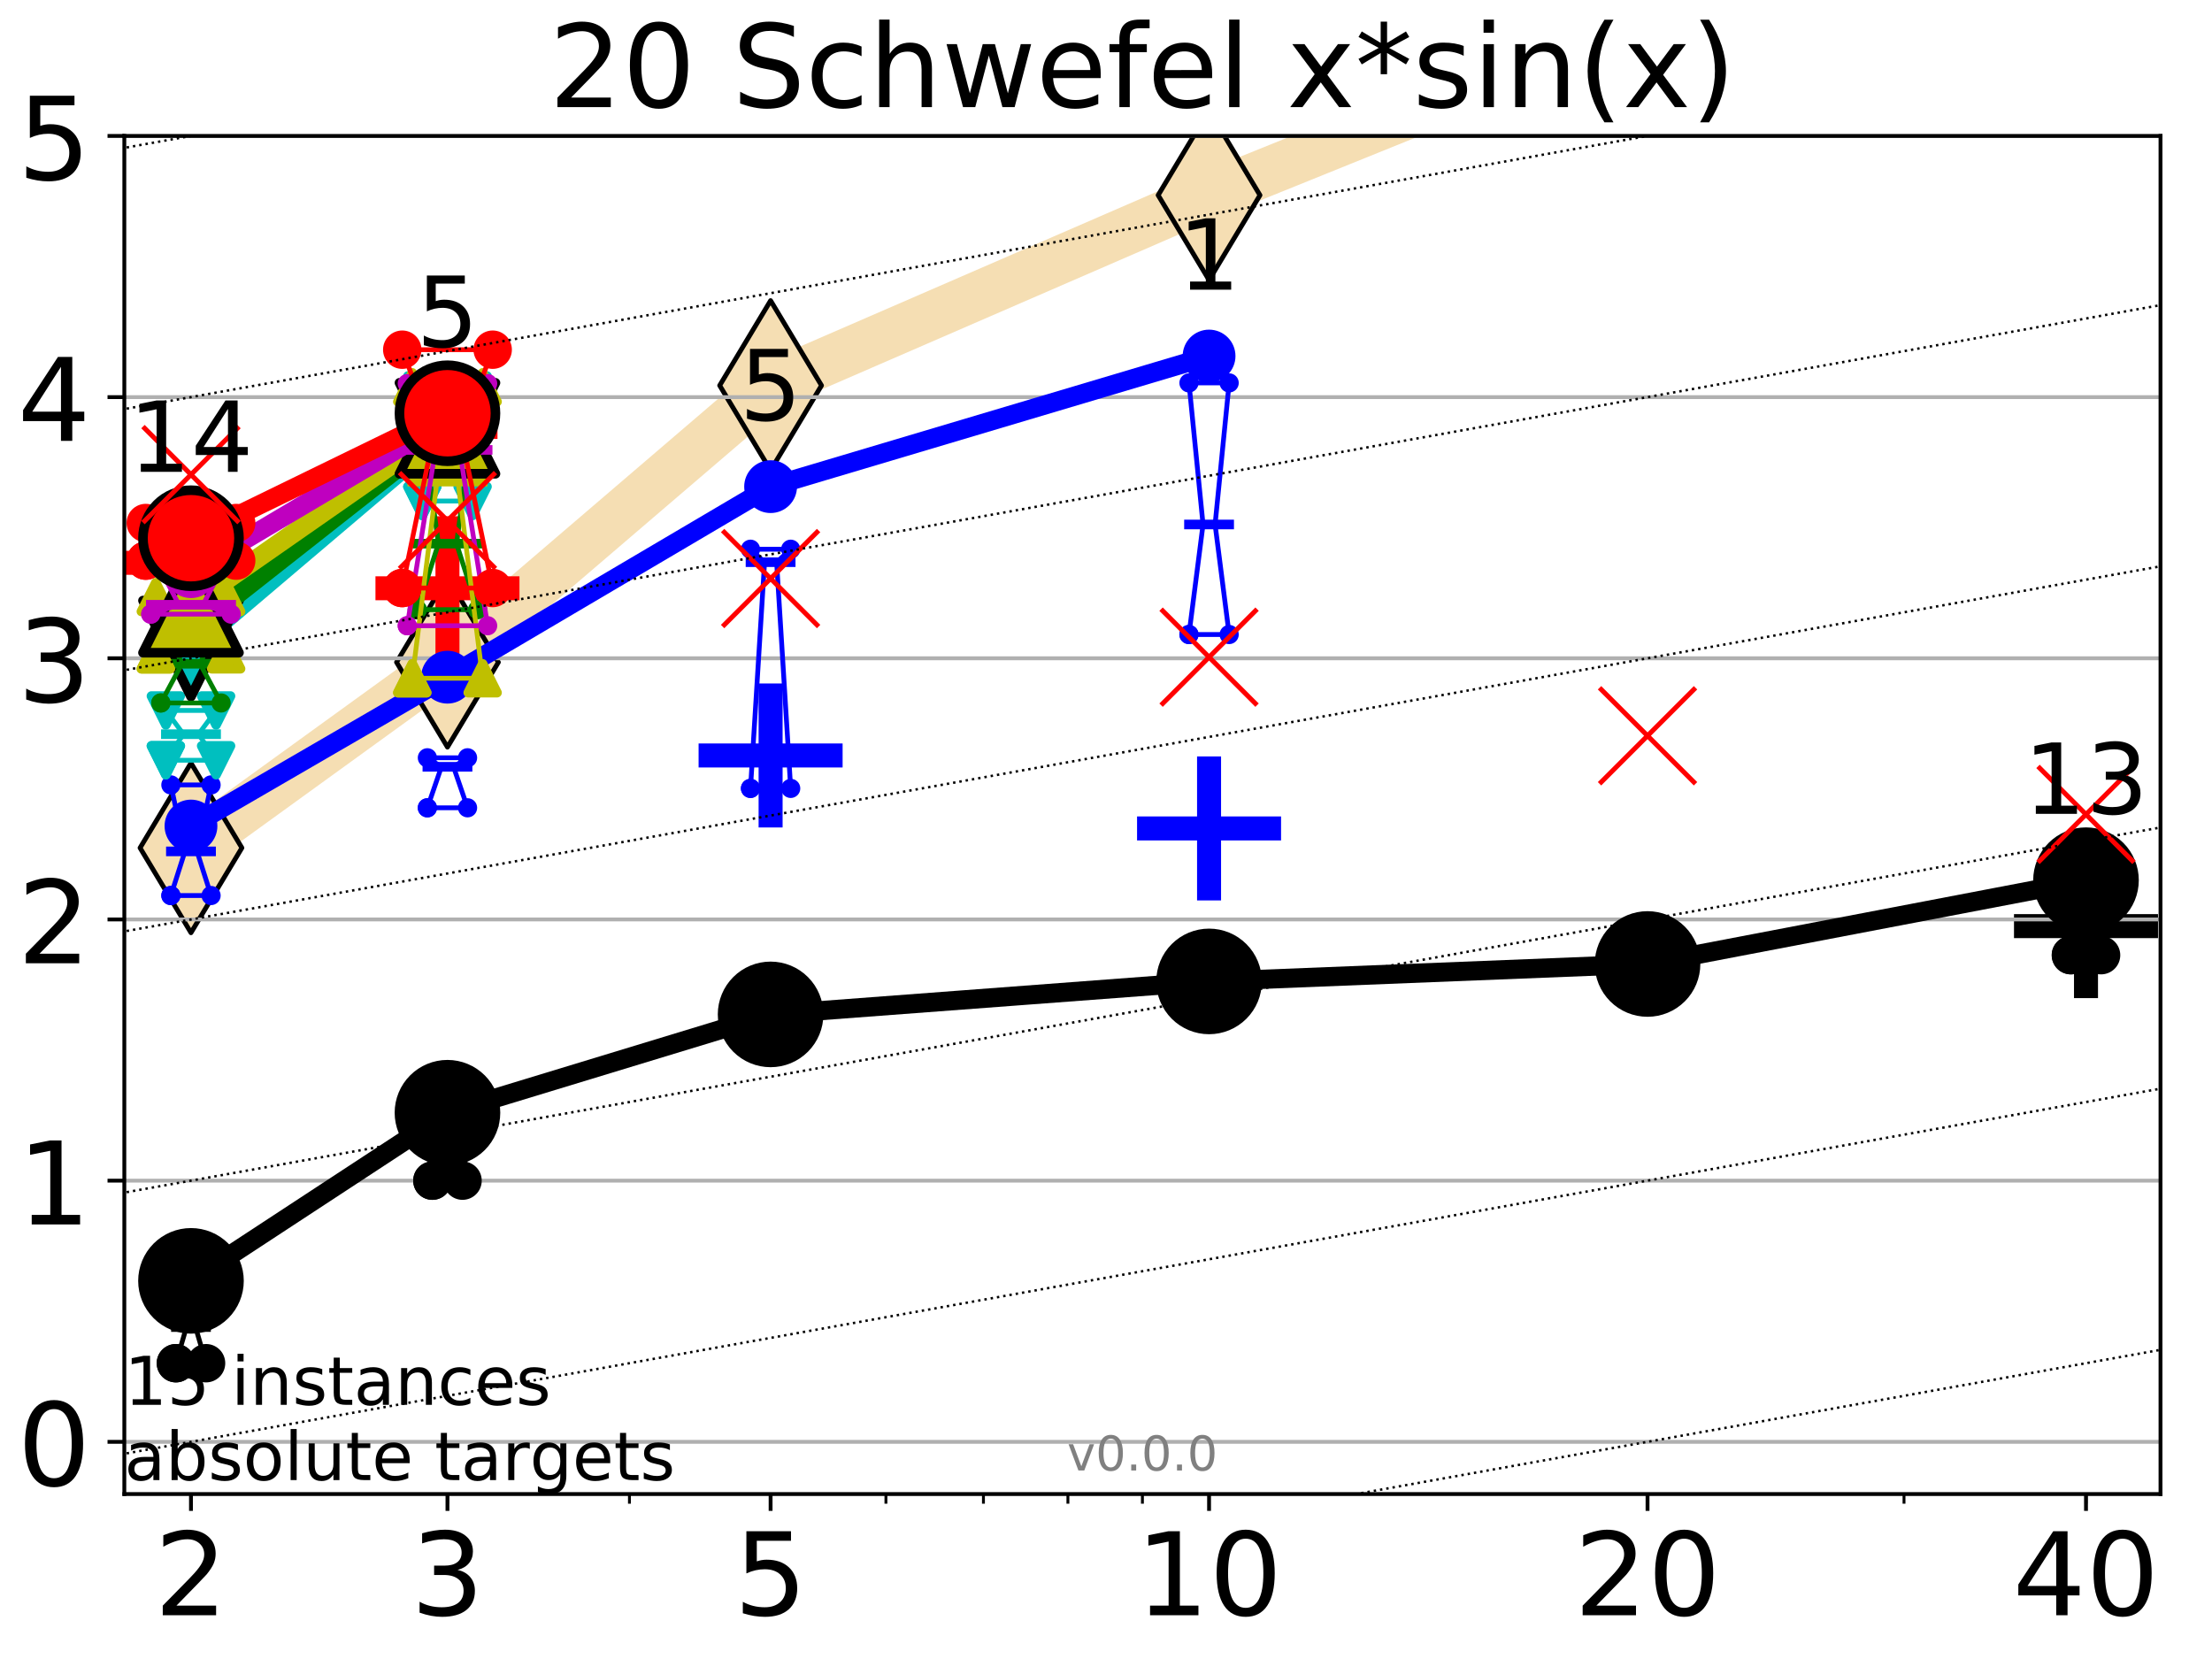 <?xml version="1.0" encoding="utf-8" standalone="no"?>
<!DOCTYPE svg PUBLIC "-//W3C//DTD SVG 1.1//EN"
  "http://www.w3.org/Graphics/SVG/1.1/DTD/svg11.dtd">
<!-- Created with matplotlib (http://matplotlib.org/) -->
<svg height="345.6pt" version="1.1" viewBox="0 0 460.8 345.6" width="460.8pt" xmlns="http://www.w3.org/2000/svg" xmlns:xlink="http://www.w3.org/1999/xlink">
 <defs>
  <style type="text/css">
*{stroke-linecap:butt;stroke-linejoin:round;}
  </style>
 </defs>
 <g id="figure_1">
  <g id="patch_1">
   <path d="M 0 345.6 
L 460.8 345.6 
L 460.8 0 
L 0 0 
z
" style="fill:#ffffff;"/>
  </g>
  <g id="axes_1">
   <g id="patch_2">
    <path d="M 25.9 311.24 
L 450.072 311.24 
L 450.072 28.32 
L 25.9 28.32 
z
" style="fill:#ffffff;"/>
   </g>
   <g id="line2d_1">
    <path clip-path="url(#p93fc5d49a5)" d="M 39.784 176.627 
L 93.215 137.961 
L 160.53 80.302 
L 251.87 40.664 
L 343.211 3.742 
" style="fill:none;stroke:#f5deb3;stroke-linecap:square;stroke-width:10;"/>
    <defs>
     <path d="M -0 17.678 
L 10.607 0 
L 0 -17.678 
L -10.607 -0 
z
" id="m603857e08b" style="stroke:#000000;stroke-linejoin:miter;"/>
    </defs>
    <g clip-path="url(#p93fc5d49a5)">
     <use style="fill:#f5deb3;stroke:#000000;stroke-linejoin:miter;" x="39.784" xlink:href="#m603857e08b" y="176.627"/>
     <use style="fill:#f5deb3;stroke:#000000;stroke-linejoin:miter;" x="93.215" xlink:href="#m603857e08b" y="137.961"/>
     <use style="fill:#f5deb3;stroke:#000000;stroke-linejoin:miter;" x="160.53" xlink:href="#m603857e08b" y="80.302"/>
     <use style="fill:#f5deb3;stroke:#000000;stroke-linejoin:miter;" x="251.87" xlink:href="#m603857e08b" y="40.664"/>
     <use style="fill:#f5deb3;stroke:#000000;stroke-linejoin:miter;" x="343.211" xlink:href="#m603857e08b" y="3.742"/>
    </g>
   </g>
   <g id="line2d_2">
    <defs>
     <path d="M -15 0 
L 15 0 
M 0 15 
L 0 -15 
" id="me511c68ceb" style="stroke:#000000;stroke-width:5;"/>
    </defs>
    <g clip-path="url(#p93fc5d49a5)">
     <use style="stroke:#000000;stroke-width:5;" x="434.551" xlink:href="#me511c68ceb" y="192.93"/>
    </g>
   </g>
   <g id="line2d_3">
    <defs>
     <path d="M -15 0 
L 15 0 
M 0 15 
L 0 -15 
" id="m9b1ed07036" style="stroke:#ff0000;stroke-width:5;"/>
    </defs>
    <g clip-path="url(#p93fc5d49a5)">
     <use style="fill:#ff0000;stroke:#ff0000;stroke-width:5;" x="39.784" xlink:href="#m9b1ed07036" y="117.25"/>
    </g>
   </g>
   <g id="line2d_4">
    <defs>
     <path d="M -15 0 
L 15 0 
M 0 15 
L 0 -15 
" id="m98b5794a25" style="stroke:#0000ff;stroke-width:5;"/>
    </defs>
    <g clip-path="url(#p93fc5d49a5)">
     <use style="fill:#0000ff;stroke:#0000ff;stroke-width:5;" x="251.87" xlink:href="#m98b5794a25" y="172.582"/>
    </g>
   </g>
   <g id="line2d_5">
    <g clip-path="url(#p93fc5d49a5)">
     <use style="fill:#ff0000;stroke:#ff0000;stroke-width:5;" x="93.215" xlink:href="#m9b1ed07036" y="122.548"/>
    </g>
   </g>
   <g id="line2d_6">
    <g clip-path="url(#p93fc5d49a5)">
     <use style="fill:#0000ff;stroke:#0000ff;stroke-width:5;" x="160.53" xlink:href="#m98b5794a25" y="157.376"/>
    </g>
   </g>
   <g id="matplotlib.axis_1">
    <g id="xtick_1">
     <g id="line2d_7">
      <defs>
       <path d="M 0 0 
L 0 3.5 
" id="m02c4f60c8d" style="stroke:#000000;stroke-width:0.8;"/>
      </defs>
      <g>
       <use style="stroke:#000000;stroke-width:0.8;" x="39.784" xlink:href="#m02c4f60c8d" y="311.24"/>
      </g>
     </g>
     <g id="text_1">
      <!-- 2 -->
      <defs>
       <path d="M 19.188 8.297 
L 53.609 8.297 
L 53.609 0 
L 7.328 0 
L 7.328 8.297 
Q 12.938 14.109 22.625 23.891 
Q 32.328 33.688 34.812 36.531 
Q 39.547 41.844 41.422 45.531 
Q 43.312 49.219 43.312 52.781 
Q 43.312 58.594 39.234 62.25 
Q 35.156 65.922 28.609 65.922 
Q 23.969 65.922 18.812 64.312 
Q 13.672 62.703 7.812 59.422 
L 7.812 69.391 
Q 13.766 71.781 18.938 73 
Q 24.125 74.219 28.422 74.219 
Q 39.75 74.219 46.484 68.547 
Q 53.219 62.891 53.219 53.422 
Q 53.219 48.922 51.531 44.891 
Q 49.859 40.875 45.406 35.406 
Q 44.188 33.984 37.641 27.219 
Q 31.109 20.453 19.188 8.297 
z
" id="DejaVuSans-32"/>
      </defs>
      <g transform="translate(32.149 336.476)scale(0.24 -0.24)">
       <use xlink:href="#DejaVuSans-32"/>
      </g>
     </g>
    </g>
    <g id="xtick_2">
     <g id="line2d_8">
      <g>
       <use style="stroke:#000000;stroke-width:0.8;" x="93.215" xlink:href="#m02c4f60c8d" y="311.24"/>
      </g>
     </g>
     <g id="text_2">
      <!-- 3 -->
      <defs>
       <path d="M 40.578 39.312 
Q 47.656 37.797 51.625 33 
Q 55.609 28.219 55.609 21.188 
Q 55.609 10.406 48.188 4.484 
Q 40.766 -1.422 27.094 -1.422 
Q 22.516 -1.422 17.656 -0.516 
Q 12.797 0.391 7.625 2.203 
L 7.625 11.719 
Q 11.719 9.328 16.594 8.109 
Q 21.484 6.891 26.812 6.891 
Q 36.078 6.891 40.938 10.547 
Q 45.797 14.203 45.797 21.188 
Q 45.797 27.641 41.281 31.266 
Q 36.766 34.906 28.719 34.906 
L 20.219 34.906 
L 20.219 43.016 
L 29.109 43.016 
Q 36.375 43.016 40.234 45.922 
Q 44.094 48.828 44.094 54.297 
Q 44.094 59.906 40.109 62.906 
Q 36.141 65.922 28.719 65.922 
Q 24.656 65.922 20.016 65.031 
Q 15.375 64.156 9.812 62.312 
L 9.812 71.094 
Q 15.438 72.656 20.344 73.438 
Q 25.25 74.219 29.594 74.219 
Q 40.828 74.219 47.359 69.109 
Q 53.906 64.016 53.906 55.328 
Q 53.906 49.266 50.438 45.094 
Q 46.969 40.922 40.578 39.312 
z
" id="DejaVuSans-33"/>
      </defs>
      <g transform="translate(85.58 336.476)scale(0.24 -0.24)">
       <use xlink:href="#DejaVuSans-33"/>
      </g>
     </g>
    </g>
    <g id="xtick_3">
     <g id="line2d_9">
      <g>
       <use style="stroke:#000000;stroke-width:0.8;" x="160.53" xlink:href="#m02c4f60c8d" y="311.24"/>
      </g>
     </g>
     <g id="text_3">
      <!-- 5 -->
      <defs>
       <path d="M 10.797 72.906 
L 49.516 72.906 
L 49.516 64.594 
L 19.828 64.594 
L 19.828 46.734 
Q 21.969 47.469 24.109 47.828 
Q 26.266 48.188 28.422 48.188 
Q 40.625 48.188 47.75 41.5 
Q 54.891 34.812 54.891 23.391 
Q 54.891 11.625 47.562 5.094 
Q 40.234 -1.422 26.906 -1.422 
Q 22.312 -1.422 17.547 -0.641 
Q 12.797 0.141 7.719 1.703 
L 7.719 11.625 
Q 12.109 9.234 16.797 8.062 
Q 21.484 6.891 26.703 6.891 
Q 35.156 6.891 40.078 11.328 
Q 45.016 15.766 45.016 23.391 
Q 45.016 31 40.078 35.438 
Q 35.156 39.891 26.703 39.891 
Q 22.75 39.891 18.812 39.016 
Q 14.891 38.141 10.797 36.281 
z
" id="DejaVuSans-35"/>
      </defs>
      <g transform="translate(152.895 336.476)scale(0.24 -0.24)">
       <use xlink:href="#DejaVuSans-35"/>
      </g>
     </g>
    </g>
    <g id="xtick_4">
     <g id="line2d_10">
      <g>
       <use style="stroke:#000000;stroke-width:0.8;" x="251.87" xlink:href="#m02c4f60c8d" y="311.24"/>
      </g>
     </g>
     <g id="text_4">
      <!-- 10 -->
      <defs>
       <path d="M 12.406 8.297 
L 28.516 8.297 
L 28.516 63.922 
L 10.984 60.406 
L 10.984 69.391 
L 28.422 72.906 
L 38.281 72.906 
L 38.281 8.297 
L 54.391 8.297 
L 54.391 0 
L 12.406 0 
z
" id="DejaVuSans-31"/>
       <path d="M 31.781 66.406 
Q 24.172 66.406 20.328 58.906 
Q 16.5 51.422 16.5 36.375 
Q 16.5 21.391 20.328 13.891 
Q 24.172 6.391 31.781 6.391 
Q 39.453 6.391 43.281 13.891 
Q 47.125 21.391 47.125 36.375 
Q 47.125 51.422 43.281 58.906 
Q 39.453 66.406 31.781 66.406 
z
M 31.781 74.219 
Q 44.047 74.219 50.516 64.516 
Q 56.984 54.828 56.984 36.375 
Q 56.984 17.969 50.516 8.266 
Q 44.047 -1.422 31.781 -1.422 
Q 19.531 -1.422 13.062 8.266 
Q 6.594 17.969 6.594 36.375 
Q 6.594 54.828 13.062 64.516 
Q 19.531 74.219 31.781 74.219 
z
" id="DejaVuSans-30"/>
      </defs>
      <g transform="translate(236.6 336.476)scale(0.24 -0.24)">
       <use xlink:href="#DejaVuSans-31"/>
       <use x="63.623" xlink:href="#DejaVuSans-30"/>
      </g>
     </g>
    </g>
    <g id="xtick_5">
     <g id="line2d_11">
      <g>
       <use style="stroke:#000000;stroke-width:0.8;" x="343.211" xlink:href="#m02c4f60c8d" y="311.24"/>
      </g>
     </g>
     <g id="text_5">
      <!-- 20 -->
      <g transform="translate(327.941 336.476)scale(0.24 -0.24)">
       <use xlink:href="#DejaVuSans-32"/>
       <use x="63.623" xlink:href="#DejaVuSans-30"/>
      </g>
     </g>
    </g>
    <g id="xtick_6">
     <g id="line2d_12">
      <g>
       <use style="stroke:#000000;stroke-width:0.8;" x="434.551" xlink:href="#m02c4f60c8d" y="311.24"/>
      </g>
     </g>
     <g id="text_6">
      <!-- 40 -->
      <defs>
       <path d="M 37.797 64.312 
L 12.891 25.391 
L 37.797 25.391 
z
M 35.203 72.906 
L 47.609 72.906 
L 47.609 25.391 
L 58.016 25.391 
L 58.016 17.188 
L 47.609 17.188 
L 47.609 0 
L 37.797 0 
L 37.797 17.188 
L 4.891 17.188 
L 4.891 26.703 
z
" id="DejaVuSans-34"/>
      </defs>
      <g transform="translate(419.281 336.476)scale(0.24 -0.24)">
       <use xlink:href="#DejaVuSans-34"/>
       <use x="63.623" xlink:href="#DejaVuSans-30"/>
      </g>
     </g>
    </g>
    <g id="xtick_7">
     <g id="line2d_13">
      <defs>
       <path d="M 0 0 
L 0 2 
" id="m55243e2fbf" style="stroke:#000000;stroke-width:0.6;"/>
      </defs>
      <g>
       <use style="stroke:#000000;stroke-width:0.6;" x="39.784" xlink:href="#m55243e2fbf" y="311.24"/>
      </g>
     </g>
    </g>
    <g id="xtick_8">
     <g id="line2d_14">
      <g>
       <use style="stroke:#000000;stroke-width:0.6;" x="93.215" xlink:href="#m55243e2fbf" y="311.24"/>
      </g>
     </g>
    </g>
    <g id="xtick_9">
     <g id="line2d_15">
      <g>
       <use style="stroke:#000000;stroke-width:0.6;" x="131.125" xlink:href="#m55243e2fbf" y="311.24"/>
      </g>
     </g>
    </g>
    <g id="xtick_10">
     <g id="line2d_16">
      <g>
       <use style="stroke:#000000;stroke-width:0.6;" x="160.53" xlink:href="#m55243e2fbf" y="311.24"/>
      </g>
     </g>
    </g>
    <g id="xtick_11">
     <g id="line2d_17">
      <g>
       <use style="stroke:#000000;stroke-width:0.6;" x="184.555" xlink:href="#m55243e2fbf" y="311.24"/>
      </g>
     </g>
    </g>
    <g id="xtick_12">
     <g id="line2d_18">
      <g>
       <use style="stroke:#000000;stroke-width:0.6;" x="204.869" xlink:href="#m55243e2fbf" y="311.24"/>
      </g>
     </g>
    </g>
    <g id="xtick_13">
     <g id="line2d_19">
      <g>
       <use style="stroke:#000000;stroke-width:0.6;" x="222.465" xlink:href="#m55243e2fbf" y="311.24"/>
      </g>
     </g>
    </g>
    <g id="xtick_14">
     <g id="line2d_20">
      <g>
       <use style="stroke:#000000;stroke-width:0.6;" x="237.986" xlink:href="#m55243e2fbf" y="311.24"/>
      </g>
     </g>
    </g>
    <g id="xtick_15">
     <g id="line2d_21">
      <g>
       <use style="stroke:#000000;stroke-width:0.6;" x="343.211" xlink:href="#m55243e2fbf" y="311.24"/>
      </g>
     </g>
    </g>
    <g id="xtick_16">
     <g id="line2d_22">
      <g>
       <use style="stroke:#000000;stroke-width:0.6;" x="396.641" xlink:href="#m55243e2fbf" y="311.24"/>
      </g>
     </g>
    </g>
    <g id="xtick_17">
     <g id="line2d_23">
      <g>
       <use style="stroke:#000000;stroke-width:0.6;" x="434.551" xlink:href="#m55243e2fbf" y="311.24"/>
      </g>
     </g>
    </g>
   </g>
   <g id="matplotlib.axis_2">
    <g id="ytick_1">
     <g id="line2d_24">
      <path clip-path="url(#p93fc5d49a5)" d="M 25.9 300.358 
L 450.072 300.358 
" style="fill:none;stroke:#b0b0b0;stroke-linecap:square;stroke-width:0.8;"/>
     </g>
     <g id="line2d_25">
      <defs>
       <path d="M 0 0 
L -3.5 0 
" id="mc18f3cc4ba" style="stroke:#000000;stroke-width:0.8;"/>
      </defs>
      <g>
       <use style="stroke:#000000;stroke-width:0.8;" x="25.9" xlink:href="#mc18f3cc4ba" y="300.358"/>
      </g>
     </g>
     <g id="text_7">
      <!-- 0 -->
      <g transform="translate(3.63 309.477)scale(0.24 -0.24)">
       <use xlink:href="#DejaVuSans-30"/>
      </g>
     </g>
    </g>
    <g id="ytick_2">
     <g id="line2d_26">
      <path clip-path="url(#p93fc5d49a5)" d="M 25.9 245.951 
L 450.072 245.951 
" style="fill:none;stroke:#b0b0b0;stroke-linecap:square;stroke-width:0.8;"/>
     </g>
     <g id="line2d_27">
      <g>
       <use style="stroke:#000000;stroke-width:0.8;" x="25.9" xlink:href="#mc18f3cc4ba" y="245.951"/>
      </g>
     </g>
     <g id="text_8">
      <!-- 1 -->
      <g transform="translate(3.63 255.069)scale(0.24 -0.24)">
       <use xlink:href="#DejaVuSans-31"/>
      </g>
     </g>
    </g>
    <g id="ytick_3">
     <g id="line2d_28">
      <path clip-path="url(#p93fc5d49a5)" d="M 25.9 191.543 
L 450.072 191.543 
" style="fill:none;stroke:#b0b0b0;stroke-linecap:square;stroke-width:0.8;"/>
     </g>
     <g id="line2d_29">
      <g>
       <use style="stroke:#000000;stroke-width:0.8;" x="25.9" xlink:href="#mc18f3cc4ba" y="191.543"/>
      </g>
     </g>
     <g id="text_9">
      <!-- 2 -->
      <g transform="translate(3.63 200.661)scale(0.24 -0.24)">
       <use xlink:href="#DejaVuSans-32"/>
      </g>
     </g>
    </g>
    <g id="ytick_4">
     <g id="line2d_30">
      <path clip-path="url(#p93fc5d49a5)" d="M 25.9 137.135 
L 450.072 137.135 
" style="fill:none;stroke:#b0b0b0;stroke-linecap:square;stroke-width:0.8;"/>
     </g>
     <g id="line2d_31">
      <g>
       <use style="stroke:#000000;stroke-width:0.8;" x="25.9" xlink:href="#mc18f3cc4ba" y="137.135"/>
      </g>
     </g>
     <g id="text_10">
      <!-- 3 -->
      <g transform="translate(3.63 146.254)scale(0.24 -0.24)">
       <use xlink:href="#DejaVuSans-33"/>
      </g>
     </g>
    </g>
    <g id="ytick_5">
     <g id="line2d_32">
      <path clip-path="url(#p93fc5d49a5)" d="M 25.9 82.728 
L 450.072 82.728 
" style="fill:none;stroke:#b0b0b0;stroke-linecap:square;stroke-width:0.8;"/>
     </g>
     <g id="line2d_33">
      <g>
       <use style="stroke:#000000;stroke-width:0.8;" x="25.9" xlink:href="#mc18f3cc4ba" y="82.728"/>
      </g>
     </g>
     <g id="text_11">
      <!-- 4 -->
      <g transform="translate(3.63 91.846)scale(0.24 -0.24)">
       <use xlink:href="#DejaVuSans-34"/>
      </g>
     </g>
    </g>
    <g id="ytick_6">
     <g id="line2d_34">
      <path clip-path="url(#p93fc5d49a5)" d="M 25.9 28.32 
L 450.072 28.32 
" style="fill:none;stroke:#b0b0b0;stroke-linecap:square;stroke-width:0.8;"/>
     </g>
     <g id="line2d_35">
      <g>
       <use style="stroke:#000000;stroke-width:0.8;" x="25.9" xlink:href="#mc18f3cc4ba" y="28.32"/>
      </g>
     </g>
     <g id="text_12">
      <!-- 5 -->
      <g transform="translate(3.63 37.438)scale(0.24 -0.24)">
       <use xlink:href="#DejaVuSans-35"/>
      </g>
     </g>
    </g>
   </g>
   <g id="line2d_36">
    <path clip-path="url(#p93fc5d49a5)" d="M 36.644 283.98 
L 38.842 276.455 
L 36.644 264.819 
L 42.924 264.819 
L 40.726 276.455 
L 42.924 283.98 
L 36.644 283.98 
" style="fill:none;stroke:#000000;stroke-linecap:square;"/>
   </g>
   <g id="line2d_37">
    <path clip-path="url(#p93fc5d49a5)" d="M 36.644 283.98 
L 42.924 283.98 
L 42.924 264.819 
L 36.644 264.819 
L 36.644 283.98 
" style="fill:none;"/>
    <defs>
     <path d="M 0 3 
C 0.796 3 1.559 2.684 2.121 2.121 
C 2.684 1.559 3 0.796 3 0 
C 3 -0.796 2.684 -1.559 2.121 -2.121 
C 1.559 -2.684 0.796 -3 0 -3 
C -0.796 -3 -1.559 -2.684 -2.121 -2.121 
C -2.684 -1.559 -3 -0.796 -3 0 
C -3 0.796 -2.684 1.559 -2.121 2.121 
C -1.559 2.684 -0.796 3 0 3 
z
" id="m314ab5a1a6" style="stroke:#000000;stroke-width:2;"/>
    </defs>
    <g clip-path="url(#p93fc5d49a5)">
     <use style="stroke:#000000;stroke-width:2;" x="36.644" xlink:href="#m314ab5a1a6" y="283.98"/>
     <use style="stroke:#000000;stroke-width:2;" x="42.924" xlink:href="#m314ab5a1a6" y="283.98"/>
     <use style="stroke:#000000;stroke-width:2;" x="42.924" xlink:href="#m314ab5a1a6" y="264.819"/>
     <use style="stroke:#000000;stroke-width:2;" x="36.644" xlink:href="#m314ab5a1a6" y="264.819"/>
     <use style="stroke:#000000;stroke-width:2;" x="36.644" xlink:href="#m314ab5a1a6" y="283.98"/>
    </g>
   </g>
   <g id="line2d_38">
    <path clip-path="url(#p93fc5d49a5)" d="M 36.644 276.455 
L 42.924 276.455 
" style="fill:none;stroke:#000000;stroke-linecap:square;stroke-width:2;"/>
   </g>
   <g id="line2d_39">
    <path clip-path="url(#p93fc5d49a5)" d="M 90.075 245.951 
L 92.273 242.993 
L 90.075 231.203 
L 96.355 231.203 
L 94.157 242.993 
L 96.355 245.951 
L 90.075 245.951 
" style="fill:none;stroke:#000000;stroke-linecap:square;"/>
   </g>
   <g id="line2d_40">
    <path clip-path="url(#p93fc5d49a5)" d="M 90.075 245.951 
L 96.355 245.951 
L 96.355 231.203 
L 90.075 231.203 
L 90.075 245.951 
" style="fill:none;"/>
    <g clip-path="url(#p93fc5d49a5)">
     <use style="stroke:#000000;stroke-width:2;" x="90.075" xlink:href="#m314ab5a1a6" y="245.951"/>
     <use style="stroke:#000000;stroke-width:2;" x="96.355" xlink:href="#m314ab5a1a6" y="245.951"/>
     <use style="stroke:#000000;stroke-width:2;" x="96.355" xlink:href="#m314ab5a1a6" y="231.203"/>
     <use style="stroke:#000000;stroke-width:2;" x="90.075" xlink:href="#m314ab5a1a6" y="231.203"/>
     <use style="stroke:#000000;stroke-width:2;" x="90.075" xlink:href="#m314ab5a1a6" y="245.951"/>
    </g>
   </g>
   <g id="line2d_41">
    <path clip-path="url(#p93fc5d49a5)" d="M 90.075 242.993 
L 96.355 242.993 
" style="fill:none;stroke:#000000;stroke-linecap:square;stroke-width:2;"/>
   </g>
   <g id="line2d_42">
    <path clip-path="url(#p93fc5d49a5)" d="M 157.39 211.158 
L 159.588 210.728 
L 157.39 209.995 
L 163.669 209.995 
L 161.472 210.728 
L 163.669 211.158 
L 157.39 211.158 
" style="fill:none;stroke:#000000;stroke-linecap:square;"/>
   </g>
   <g id="line2d_43">
    <path clip-path="url(#p93fc5d49a5)" d="M 157.39 211.158 
L 163.669 211.158 
L 163.669 209.995 
L 157.39 209.995 
L 157.39 211.158 
" style="fill:none;"/>
    <g clip-path="url(#p93fc5d49a5)">
     <use style="stroke:#000000;stroke-width:2;" x="157.39" xlink:href="#m314ab5a1a6" y="211.158"/>
     <use style="stroke:#000000;stroke-width:2;" x="163.669" xlink:href="#m314ab5a1a6" y="211.158"/>
     <use style="stroke:#000000;stroke-width:2;" x="163.669" xlink:href="#m314ab5a1a6" y="209.995"/>
     <use style="stroke:#000000;stroke-width:2;" x="157.39" xlink:href="#m314ab5a1a6" y="209.995"/>
     <use style="stroke:#000000;stroke-width:2;" x="157.39" xlink:href="#m314ab5a1a6" y="211.158"/>
    </g>
   </g>
   <g id="line2d_44">
    <path clip-path="url(#p93fc5d49a5)" d="M 157.39 210.728 
L 163.669 210.728 
" style="fill:none;stroke:#000000;stroke-linecap:square;stroke-width:2;"/>
   </g>
   <g id="line2d_45">
    <path clip-path="url(#p93fc5d49a5)" d="M 248.73 207.361 
L 250.928 207.086 
L 248.73 203.262 
L 255.01 203.262 
L 252.812 207.086 
L 255.01 207.361 
L 248.73 207.361 
" style="fill:none;stroke:#000000;stroke-linecap:square;"/>
   </g>
   <g id="line2d_46">
    <path clip-path="url(#p93fc5d49a5)" d="M 248.73 207.361 
L 255.01 207.361 
L 255.01 203.262 
L 248.73 203.262 
L 248.73 207.361 
" style="fill:none;"/>
    <g clip-path="url(#p93fc5d49a5)">
     <use style="stroke:#000000;stroke-width:2;" x="248.73" xlink:href="#m314ab5a1a6" y="207.361"/>
     <use style="stroke:#000000;stroke-width:2;" x="255.01" xlink:href="#m314ab5a1a6" y="207.361"/>
     <use style="stroke:#000000;stroke-width:2;" x="255.01" xlink:href="#m314ab5a1a6" y="203.262"/>
     <use style="stroke:#000000;stroke-width:2;" x="248.73" xlink:href="#m314ab5a1a6" y="203.262"/>
     <use style="stroke:#000000;stroke-width:2;" x="248.73" xlink:href="#m314ab5a1a6" y="207.361"/>
    </g>
   </g>
   <g id="line2d_47">
    <path clip-path="url(#p93fc5d49a5)" d="M 248.73 207.086 
L 255.01 207.086 
" style="fill:none;stroke:#000000;stroke-linecap:square;stroke-width:2;"/>
   </g>
   <g id="line2d_48">
    <path clip-path="url(#p93fc5d49a5)" d="M 340.071 201.631 
L 342.269 198.618 
L 340.071 198.09 
L 346.35 198.09 
L 344.152 198.618 
L 346.35 201.631 
L 340.071 201.631 
" style="fill:none;stroke:#000000;stroke-linecap:square;"/>
   </g>
   <g id="line2d_49">
    <path clip-path="url(#p93fc5d49a5)" d="M 340.071 201.631 
L 346.35 201.631 
L 346.35 198.09 
L 340.071 198.09 
L 340.071 201.631 
" style="fill:none;"/>
    <g clip-path="url(#p93fc5d49a5)">
     <use style="stroke:#000000;stroke-width:2;" x="340.071" xlink:href="#m314ab5a1a6" y="201.631"/>
     <use style="stroke:#000000;stroke-width:2;" x="346.35" xlink:href="#m314ab5a1a6" y="201.631"/>
     <use style="stroke:#000000;stroke-width:2;" x="346.35" xlink:href="#m314ab5a1a6" y="198.09"/>
     <use style="stroke:#000000;stroke-width:2;" x="340.071" xlink:href="#m314ab5a1a6" y="198.09"/>
     <use style="stroke:#000000;stroke-width:2;" x="340.071" xlink:href="#m314ab5a1a6" y="201.631"/>
    </g>
   </g>
   <g id="line2d_50">
    <path clip-path="url(#p93fc5d49a5)" d="M 340.071 198.618 
L 346.35 198.618 
" style="fill:none;stroke:#000000;stroke-linecap:square;stroke-width:2;"/>
   </g>
   <g id="line2d_51">
    <path clip-path="url(#p93fc5d49a5)" d="M 431.411 198.979 
L 433.609 194.35 
L 431.411 190.362 
L 437.691 190.362 
L 435.493 194.35 
L 437.691 198.979 
L 431.411 198.979 
" style="fill:none;stroke:#000000;stroke-linecap:square;"/>
   </g>
   <g id="line2d_52">
    <path clip-path="url(#p93fc5d49a5)" d="M 431.411 198.979 
L 437.691 198.979 
L 437.691 190.362 
L 431.411 190.362 
L 431.411 198.979 
" style="fill:none;"/>
    <g clip-path="url(#p93fc5d49a5)">
     <use style="stroke:#000000;stroke-width:2;" x="431.411" xlink:href="#m314ab5a1a6" y="198.979"/>
     <use style="stroke:#000000;stroke-width:2;" x="437.691" xlink:href="#m314ab5a1a6" y="198.979"/>
     <use style="stroke:#000000;stroke-width:2;" x="437.691" xlink:href="#m314ab5a1a6" y="190.362"/>
     <use style="stroke:#000000;stroke-width:2;" x="431.411" xlink:href="#m314ab5a1a6" y="190.362"/>
     <use style="stroke:#000000;stroke-width:2;" x="431.411" xlink:href="#m314ab5a1a6" y="198.979"/>
    </g>
   </g>
   <g id="line2d_53">
    <path clip-path="url(#p93fc5d49a5)" d="M 431.411 194.35 
L 437.691 194.35 
" style="fill:none;stroke:#000000;stroke-linecap:square;stroke-width:2;"/>
   </g>
   <g id="line2d_54">
    <path clip-path="url(#p93fc5d49a5)" d="M 39.784 266.827 
L 93.215 231.801 
" style="fill:none;stroke:#000000;stroke-linecap:square;stroke-width:4;"/>
   </g>
   <g id="line2d_55">
    <path clip-path="url(#p93fc5d49a5)" d="M 93.215 231.801 
L 160.53 211.317 
" style="fill:none;stroke:#000000;stroke-linecap:square;stroke-width:4;"/>
   </g>
   <g id="line2d_56">
    <path clip-path="url(#p93fc5d49a5)" d="M 160.53 211.317 
L 251.87 204.447 
" style="fill:none;stroke:#000000;stroke-linecap:square;stroke-width:4;"/>
   </g>
   <g id="line2d_57">
    <path clip-path="url(#p93fc5d49a5)" d="M 251.87 204.447 
L 343.211 200.815 
" style="fill:none;stroke:#000000;stroke-linecap:square;stroke-width:4;"/>
   </g>
   <g id="line2d_58">
    <path clip-path="url(#p93fc5d49a5)" d="M 343.211 200.815 
L 434.551 183.362 
" style="fill:none;stroke:#000000;stroke-linecap:square;stroke-width:4;"/>
   </g>
   <g id="line2d_59">
    <path clip-path="url(#p93fc5d49a5)" d="M 39.784 266.827 
L 93.215 231.801 
L 160.53 211.317 
L 251.87 204.447 
L 343.211 200.815 
L 434.551 183.362 
" style="fill:none;"/>
    <defs>
     <path d="M 0 10 
C 2.652 10 5.196 8.946 7.071 7.071 
C 8.946 5.196 10 2.652 10 0 
C 10 -2.652 8.946 -5.196 7.071 -7.071 
C 5.196 -8.946 2.652 -10 0 -10 
C -2.652 -10 -5.196 -8.946 -7.071 -7.071 
C -8.946 -5.196 -10 -2.652 -10 0 
C -10 2.652 -8.946 5.196 -7.071 7.071 
C -5.196 8.946 -2.652 10 0 10 
z
" id="mb57ece289c" style="stroke:#000000;stroke-width:2;"/>
    </defs>
    <g clip-path="url(#p93fc5d49a5)">
     <use style="stroke:#000000;stroke-width:2;" x="39.784" xlink:href="#mb57ece289c" y="266.827"/>
     <use style="stroke:#000000;stroke-width:2;" x="93.215" xlink:href="#mb57ece289c" y="231.801"/>
     <use style="stroke:#000000;stroke-width:2;" x="160.53" xlink:href="#mb57ece289c" y="211.317"/>
     <use style="stroke:#000000;stroke-width:2;" x="251.87" xlink:href="#mb57ece289c" y="204.447"/>
     <use style="stroke:#000000;stroke-width:2;" x="343.211" xlink:href="#mb57ece289c" y="200.815"/>
     <use style="stroke:#000000;stroke-width:2;" x="434.551" xlink:href="#mb57ece289c" y="183.362"/>
    </g>
   </g>
   <g id="line2d_60">
    <path clip-path="url(#p93fc5d49a5)" d="M 35.597 186.556 
L 38.528 177.361 
L 35.597 163.512 
L 43.971 163.512 
L 41.04 177.361 
L 43.971 186.556 
L 35.597 186.556 
" style="fill:none;stroke:#0000ff;stroke-linecap:square;"/>
   </g>
   <g id="line2d_61">
    <path clip-path="url(#p93fc5d49a5)" d="M 35.597 186.556 
L 43.971 186.556 
L 43.971 163.512 
L 35.597 163.512 
L 35.597 186.556 
" style="fill:none;"/>
    <defs>
     <path d="M 0 1.5 
C 0.398 1.5 0.779 1.342 1.061 1.061 
C 1.342 0.779 1.5 0.398 1.5 0 
C 1.5 -0.398 1.342 -0.779 1.061 -1.061 
C 0.779 -1.342 0.398 -1.5 0 -1.5 
C -0.398 -1.5 -0.779 -1.342 -1.061 -1.061 
C -1.342 -0.779 -1.5 -0.398 -1.5 0 
C -1.5 0.398 -1.342 0.779 -1.061 1.061 
C -0.779 1.342 -0.398 1.5 0 1.5 
z
" id="m8ba7b5165b" style="stroke:#0000ff;"/>
    </defs>
    <g clip-path="url(#p93fc5d49a5)">
     <use style="fill:#0000ff;stroke:#0000ff;" x="35.597" xlink:href="#m8ba7b5165b" y="186.556"/>
     <use style="fill:#0000ff;stroke:#0000ff;" x="43.971" xlink:href="#m8ba7b5165b" y="186.556"/>
     <use style="fill:#0000ff;stroke:#0000ff;" x="43.971" xlink:href="#m8ba7b5165b" y="163.512"/>
     <use style="fill:#0000ff;stroke:#0000ff;" x="35.597" xlink:href="#m8ba7b5165b" y="163.512"/>
     <use style="fill:#0000ff;stroke:#0000ff;" x="35.597" xlink:href="#m8ba7b5165b" y="186.556"/>
    </g>
   </g>
   <g id="line2d_62">
    <path clip-path="url(#p93fc5d49a5)" d="M 35.597 177.361 
L 43.971 177.361 
" style="fill:none;stroke:#0000ff;stroke-linecap:square;stroke-width:2;"/>
   </g>
   <g id="line2d_63">
    <path clip-path="url(#p93fc5d49a5)" d="M 89.028 168.279 
L 91.959 159.741 
L 89.028 157.86 
L 97.401 157.86 
L 94.471 159.741 
L 97.401 168.279 
L 89.028 168.279 
" style="fill:none;stroke:#0000ff;stroke-linecap:square;"/>
   </g>
   <g id="line2d_64">
    <path clip-path="url(#p93fc5d49a5)" d="M 89.028 168.279 
L 97.401 168.279 
L 97.401 157.86 
L 89.028 157.86 
L 89.028 168.279 
" style="fill:none;"/>
    <g clip-path="url(#p93fc5d49a5)">
     <use style="fill:#0000ff;stroke:#0000ff;" x="89.028" xlink:href="#m8ba7b5165b" y="168.279"/>
     <use style="fill:#0000ff;stroke:#0000ff;" x="97.401" xlink:href="#m8ba7b5165b" y="168.279"/>
     <use style="fill:#0000ff;stroke:#0000ff;" x="97.401" xlink:href="#m8ba7b5165b" y="157.86"/>
     <use style="fill:#0000ff;stroke:#0000ff;" x="89.028" xlink:href="#m8ba7b5165b" y="157.86"/>
     <use style="fill:#0000ff;stroke:#0000ff;" x="89.028" xlink:href="#m8ba7b5165b" y="168.279"/>
    </g>
   </g>
   <g id="line2d_65">
    <path clip-path="url(#p93fc5d49a5)" d="M 89.028 159.741 
L 97.401 159.741 
" style="fill:none;stroke:#0000ff;stroke-linecap:square;stroke-width:2;"/>
   </g>
   <g id="line2d_66">
    <path clip-path="url(#p93fc5d49a5)" d="M 156.343 164.237 
L 159.274 117.118 
L 156.343 114.413 
L 164.716 114.413 
L 161.786 117.118 
L 164.716 164.237 
L 156.343 164.237 
" style="fill:none;stroke:#0000ff;stroke-linecap:square;"/>
   </g>
   <g id="line2d_67">
    <path clip-path="url(#p93fc5d49a5)" d="M 156.343 164.237 
L 164.716 164.237 
L 164.716 114.413 
L 156.343 114.413 
L 156.343 164.237 
" style="fill:none;"/>
    <g clip-path="url(#p93fc5d49a5)">
     <use style="fill:#0000ff;stroke:#0000ff;" x="156.343" xlink:href="#m8ba7b5165b" y="164.237"/>
     <use style="fill:#0000ff;stroke:#0000ff;" x="164.716" xlink:href="#m8ba7b5165b" y="164.237"/>
     <use style="fill:#0000ff;stroke:#0000ff;" x="164.716" xlink:href="#m8ba7b5165b" y="114.413"/>
     <use style="fill:#0000ff;stroke:#0000ff;" x="156.343" xlink:href="#m8ba7b5165b" y="114.413"/>
     <use style="fill:#0000ff;stroke:#0000ff;" x="156.343" xlink:href="#m8ba7b5165b" y="164.237"/>
    </g>
   </g>
   <g id="line2d_68">
    <path clip-path="url(#p93fc5d49a5)" d="M 156.343 117.118 
L 164.716 117.118 
" style="fill:none;stroke:#0000ff;stroke-linecap:square;stroke-width:2;"/>
   </g>
   <g id="line2d_69">
    <path clip-path="url(#p93fc5d49a5)" d="M 247.683 132.182 
L 250.614 109.26 
L 247.683 79.768 
L 256.057 79.768 
L 253.126 109.26 
L 256.057 132.182 
L 247.683 132.182 
" style="fill:none;stroke:#0000ff;stroke-linecap:square;"/>
   </g>
   <g id="line2d_70">
    <path clip-path="url(#p93fc5d49a5)" d="M 247.683 132.182 
L 256.057 132.182 
L 256.057 79.768 
L 247.683 79.768 
L 247.683 132.182 
" style="fill:none;"/>
    <g clip-path="url(#p93fc5d49a5)">
     <use style="fill:#0000ff;stroke:#0000ff;" x="247.683" xlink:href="#m8ba7b5165b" y="132.182"/>
     <use style="fill:#0000ff;stroke:#0000ff;" x="256.057" xlink:href="#m8ba7b5165b" y="132.182"/>
     <use style="fill:#0000ff;stroke:#0000ff;" x="256.057" xlink:href="#m8ba7b5165b" y="79.768"/>
     <use style="fill:#0000ff;stroke:#0000ff;" x="247.683" xlink:href="#m8ba7b5165b" y="79.768"/>
     <use style="fill:#0000ff;stroke:#0000ff;" x="247.683" xlink:href="#m8ba7b5165b" y="132.182"/>
    </g>
   </g>
   <g id="line2d_71">
    <path clip-path="url(#p93fc5d49a5)" d="M 247.683 109.26 
L 256.057 109.26 
" style="fill:none;stroke:#0000ff;stroke-linecap:square;stroke-width:2;"/>
   </g>
   <g id="line2d_72">
    <path clip-path="url(#p93fc5d49a5)" d="M 39.784 172.079 
L 93.215 141.07 
" style="fill:none;stroke:#0000ff;stroke-linecap:square;stroke-width:4;"/>
   </g>
   <g id="line2d_73">
    <path clip-path="url(#p93fc5d49a5)" d="M 93.215 141.07 
L 160.53 101.376 
" style="fill:none;stroke:#0000ff;stroke-linecap:square;stroke-width:4;"/>
   </g>
   <g id="line2d_74">
    <path clip-path="url(#p93fc5d49a5)" d="M 160.53 101.376 
L 251.87 74.17 
" style="fill:none;stroke:#0000ff;stroke-linecap:square;stroke-width:4;"/>
   </g>
   <g id="line2d_75">
    <path clip-path="url(#p93fc5d49a5)" d="M 39.784 172.079 
L 93.215 141.07 
L 160.53 101.376 
L 251.87 74.17 
" style="fill:none;"/>
    <defs>
     <path d="M 0 5 
C 1.326 5 2.598 4.473 3.536 3.536 
C 4.473 2.598 5 1.326 5 0 
C 5 -1.326 4.473 -2.598 3.536 -3.536 
C 2.598 -4.473 1.326 -5 0 -5 
C -1.326 -5 -2.598 -4.473 -3.536 -3.536 
C -4.473 -2.598 -5 -1.326 -5 0 
C -5 1.326 -4.473 2.598 -3.536 3.536 
C -2.598 4.473 -1.326 5 0 5 
z
" id="m0795107489" style="stroke:#0000ff;"/>
    </defs>
    <g clip-path="url(#p93fc5d49a5)">
     <use style="fill:#0000ff;stroke:#0000ff;" x="39.784" xlink:href="#m0795107489" y="172.079"/>
     <use style="fill:#0000ff;stroke:#0000ff;" x="93.215" xlink:href="#m0795107489" y="141.07"/>
     <use style="fill:#0000ff;stroke:#0000ff;" x="160.53" xlink:href="#m0795107489" y="101.376"/>
     <use style="fill:#0000ff;stroke:#0000ff;" x="251.87" xlink:href="#m0795107489" y="74.17"/>
    </g>
   </g>
   <g id="line2d_76">
    <path clip-path="url(#p93fc5d49a5)" d="M 34.551 158.376 
L 38.214 152.942 
L 34.551 147.997 
L 45.017 147.997 
L 41.354 152.942 
L 45.017 158.376 
L 34.551 158.376 
" style="fill:none;stroke:#00bfbf;stroke-linecap:square;"/>
   </g>
   <g id="line2d_77">
    <path clip-path="url(#p93fc5d49a5)" d="M 34.551 158.376 
L 45.017 158.376 
L 45.017 147.997 
L 34.551 147.997 
L 34.551 158.376 
" style="fill:none;"/>
    <defs>
     <path d="M -0 3 
L 3 -3 
L -3 -3 
z
" id="md75297ceba" style="stroke:#00bfbf;stroke-linejoin:miter;stroke-width:2;"/>
    </defs>
    <g clip-path="url(#p93fc5d49a5)">
     <use style="fill:#00bfbf;stroke:#00bfbf;stroke-linejoin:miter;stroke-width:2;" x="34.551" xlink:href="#md75297ceba" y="158.376"/>
     <use style="fill:#00bfbf;stroke:#00bfbf;stroke-linejoin:miter;stroke-width:2;" x="45.017" xlink:href="#md75297ceba" y="158.376"/>
     <use style="fill:#00bfbf;stroke:#00bfbf;stroke-linejoin:miter;stroke-width:2;" x="45.017" xlink:href="#md75297ceba" y="147.997"/>
     <use style="fill:#00bfbf;stroke:#00bfbf;stroke-linejoin:miter;stroke-width:2;" x="34.551" xlink:href="#md75297ceba" y="147.997"/>
     <use style="fill:#00bfbf;stroke:#00bfbf;stroke-linejoin:miter;stroke-width:2;" x="34.551" xlink:href="#md75297ceba" y="158.376"/>
    </g>
   </g>
   <g id="line2d_78">
    <path clip-path="url(#p93fc5d49a5)" d="M 34.551 152.942 
L 45.017 152.942 
" style="fill:none;stroke:#00bfbf;stroke-linecap:square;stroke-width:2;"/>
   </g>
   <g id="line2d_79">
    <path clip-path="url(#p93fc5d49a5)" d="M 87.982 104.373 
L 91.645 94.806 
L 87.982 81.332 
L 98.448 81.332 
L 94.785 94.806 
L 98.448 104.373 
L 87.982 104.373 
" style="fill:none;stroke:#00bfbf;stroke-linecap:square;"/>
   </g>
   <g id="line2d_80">
    <path clip-path="url(#p93fc5d49a5)" d="M 87.982 104.373 
L 98.448 104.373 
L 98.448 81.332 
L 87.982 81.332 
L 87.982 104.373 
" style="fill:none;"/>
    <g clip-path="url(#p93fc5d49a5)">
     <use style="fill:#00bfbf;stroke:#00bfbf;stroke-linejoin:miter;stroke-width:2;" x="87.982" xlink:href="#md75297ceba" y="104.373"/>
     <use style="fill:#00bfbf;stroke:#00bfbf;stroke-linejoin:miter;stroke-width:2;" x="98.448" xlink:href="#md75297ceba" y="104.373"/>
     <use style="fill:#00bfbf;stroke:#00bfbf;stroke-linejoin:miter;stroke-width:2;" x="98.448" xlink:href="#md75297ceba" y="81.332"/>
     <use style="fill:#00bfbf;stroke:#00bfbf;stroke-linejoin:miter;stroke-width:2;" x="87.982" xlink:href="#md75297ceba" y="81.332"/>
     <use style="fill:#00bfbf;stroke:#00bfbf;stroke-linejoin:miter;stroke-width:2;" x="87.982" xlink:href="#md75297ceba" y="104.373"/>
    </g>
   </g>
   <g id="line2d_81">
    <path clip-path="url(#p93fc5d49a5)" d="M 87.982 94.806 
L 98.448 94.806 
" style="fill:none;stroke:#00bfbf;stroke-linecap:square;stroke-width:2;"/>
   </g>
   <g id="line2d_82">
    <path clip-path="url(#p93fc5d49a5)" d="M 39.784 135.108 
L 93.215 89.745 
" style="fill:none;stroke:#00bfbf;stroke-linecap:square;stroke-width:4;"/>
   </g>
   <g id="line2d_83">
    <path clip-path="url(#p93fc5d49a5)" d="M 39.784 135.108 
L 93.215 89.745 
" style="fill:none;"/>
    <defs>
     <path d="M -0 10 
L 10 -10 
L -10 -10 
z
" id="me70e6cfe1e" style="stroke:#000000;stroke-linejoin:miter;stroke-width:2;"/>
    </defs>
    <g clip-path="url(#p93fc5d49a5)">
     <use style="fill:#00bfbf;stroke:#000000;stroke-linejoin:miter;stroke-width:2;" x="39.784" xlink:href="#me70e6cfe1e" y="135.108"/>
     <use style="fill:#00bfbf;stroke:#000000;stroke-linejoin:miter;stroke-width:2;" x="93.215" xlink:href="#me70e6cfe1e" y="89.745"/>
    </g>
   </g>
   <g id="line2d_84">
    <path clip-path="url(#p93fc5d49a5)" d="M 33.504 146.44 
L 37.9 138.273 
L 33.504 128.096 
L 46.064 128.096 
L 41.668 138.273 
L 46.064 146.44 
L 33.504 146.44 
" style="fill:none;stroke:#008000;stroke-linecap:square;"/>
   </g>
   <g id="line2d_85">
    <path clip-path="url(#p93fc5d49a5)" d="M 33.504 146.44 
L 46.064 146.44 
L 46.064 128.096 
L 33.504 128.096 
L 33.504 146.44 
" style="fill:none;"/>
    <defs>
     <path d="M 0 1.5 
C 0.398 1.5 0.779 1.342 1.061 1.061 
C 1.342 0.779 1.5 0.398 1.5 0 
C 1.5 -0.398 1.342 -0.779 1.061 -1.061 
C 0.779 -1.342 0.398 -1.5 0 -1.5 
C -0.398 -1.5 -0.779 -1.342 -1.061 -1.061 
C -1.342 -0.779 -1.5 -0.398 -1.5 0 
C -1.5 0.398 -1.342 0.779 -1.061 1.061 
C -0.779 1.342 -0.398 1.5 0 1.5 
z
" id="mf072142730" style="stroke:#008000;"/>
    </defs>
    <g clip-path="url(#p93fc5d49a5)">
     <use style="fill:#008000;stroke:#008000;" x="33.504" xlink:href="#mf072142730" y="146.44"/>
     <use style="fill:#008000;stroke:#008000;" x="46.064" xlink:href="#mf072142730" y="146.44"/>
     <use style="fill:#008000;stroke:#008000;" x="46.064" xlink:href="#mf072142730" y="128.096"/>
     <use style="fill:#008000;stroke:#008000;" x="33.504" xlink:href="#mf072142730" y="128.096"/>
     <use style="fill:#008000;stroke:#008000;" x="33.504" xlink:href="#mf072142730" y="146.44"/>
    </g>
   </g>
   <g id="line2d_86">
    <path clip-path="url(#p93fc5d49a5)" d="M 33.504 138.273 
L 46.064 138.273 
" style="fill:none;stroke:#008000;stroke-linecap:square;stroke-width:2;"/>
   </g>
   <g id="line2d_87">
    <path clip-path="url(#p93fc5d49a5)" d="M 86.935 127.01 
L 91.331 113.251 
L 86.935 80.952 
L 99.495 80.952 
L 95.099 113.251 
L 99.495 127.01 
L 86.935 127.01 
" style="fill:none;stroke:#008000;stroke-linecap:square;"/>
   </g>
   <g id="line2d_88">
    <path clip-path="url(#p93fc5d49a5)" d="M 86.935 127.01 
L 99.495 127.01 
L 99.495 80.952 
L 86.935 80.952 
L 86.935 127.01 
" style="fill:none;"/>
    <g clip-path="url(#p93fc5d49a5)">
     <use style="fill:#008000;stroke:#008000;" x="86.935" xlink:href="#mf072142730" y="127.01"/>
     <use style="fill:#008000;stroke:#008000;" x="99.495" xlink:href="#mf072142730" y="127.01"/>
     <use style="fill:#008000;stroke:#008000;" x="99.495" xlink:href="#mf072142730" y="80.952"/>
     <use style="fill:#008000;stroke:#008000;" x="86.935" xlink:href="#mf072142730" y="80.952"/>
     <use style="fill:#008000;stroke:#008000;" x="86.935" xlink:href="#mf072142730" y="127.01"/>
    </g>
   </g>
   <g id="line2d_89">
    <path clip-path="url(#p93fc5d49a5)" d="M 86.935 113.251 
L 99.495 113.251 
" style="fill:none;stroke:#008000;stroke-linecap:square;stroke-width:2;"/>
   </g>
   <g id="line2d_90">
    <path clip-path="url(#p93fc5d49a5)" d="M 39.784 131.366 
L 93.215 89.299 
" style="fill:none;stroke:#008000;stroke-linecap:square;stroke-width:4;"/>
   </g>
   <g id="line2d_91">
    <path clip-path="url(#p93fc5d49a5)" d="M 39.784 131.366 
L 93.215 89.299 
" style="fill:none;"/>
    <defs>
     <path d="M 0 5 
C 1.326 5 2.598 4.473 3.536 3.536 
C 4.473 2.598 5 1.326 5 0 
C 5 -1.326 4.473 -2.598 3.536 -3.536 
C 2.598 -4.473 1.326 -5 0 -5 
C -1.326 -5 -2.598 -4.473 -3.536 -3.536 
C -4.473 -2.598 -5 -1.326 -5 0 
C -5 1.326 -4.473 2.598 -3.536 3.536 
C -2.598 4.473 -1.326 5 0 5 
z
" id="mb1923cfcd7" style="stroke:#008000;"/>
    </defs>
    <g clip-path="url(#p93fc5d49a5)">
     <use style="fill:#008000;stroke:#008000;" x="39.784" xlink:href="#mb1923cfcd7" y="131.366"/>
     <use style="fill:#008000;stroke:#008000;" x="93.215" xlink:href="#mb1923cfcd7" y="89.299"/>
    </g>
   </g>
   <g id="line2d_92">
    <path clip-path="url(#p93fc5d49a5)" d="M 32.458 136.311 
L 37.586 135.586 
L 32.458 124.383 
L 47.11 124.383 
L 41.982 135.586 
L 47.11 136.311 
L 32.458 136.311 
" style="fill:none;stroke:#bfbf00;stroke-linecap:square;"/>
   </g>
   <g id="line2d_93">
    <path clip-path="url(#p93fc5d49a5)" d="M 32.458 136.311 
L 47.11 136.311 
L 47.11 124.383 
L 32.458 124.383 
L 32.458 136.311 
" style="fill:none;"/>
    <defs>
     <path d="M 0 -3 
L -3 3 
L 3 3 
z
" id="m97ac3e95b0" style="stroke:#bfbf00;stroke-linejoin:miter;stroke-width:2;"/>
    </defs>
    <g clip-path="url(#p93fc5d49a5)">
     <use style="fill:#bfbf00;stroke:#bfbf00;stroke-linejoin:miter;stroke-width:2;" x="32.458" xlink:href="#m97ac3e95b0" y="136.311"/>
     <use style="fill:#bfbf00;stroke:#bfbf00;stroke-linejoin:miter;stroke-width:2;" x="47.11" xlink:href="#m97ac3e95b0" y="136.311"/>
     <use style="fill:#bfbf00;stroke:#bfbf00;stroke-linejoin:miter;stroke-width:2;" x="47.11" xlink:href="#m97ac3e95b0" y="124.383"/>
     <use style="fill:#bfbf00;stroke:#bfbf00;stroke-linejoin:miter;stroke-width:2;" x="32.458" xlink:href="#m97ac3e95b0" y="124.383"/>
     <use style="fill:#bfbf00;stroke:#bfbf00;stroke-linejoin:miter;stroke-width:2;" x="32.458" xlink:href="#m97ac3e95b0" y="136.311"/>
    </g>
   </g>
   <g id="line2d_94">
    <path clip-path="url(#p93fc5d49a5)" d="M 32.458 135.586 
L 47.11 135.586 
" style="fill:none;stroke:#bfbf00;stroke-linecap:square;stroke-width:2;"/>
   </g>
   <g id="line2d_95">
    <path clip-path="url(#p93fc5d49a5)" d="M 85.888 141.293 
L 91.017 100.323 
L 85.888 80.681 
L 100.541 80.681 
L 95.413 100.323 
L 100.541 141.293 
L 85.888 141.293 
" style="fill:none;stroke:#bfbf00;stroke-linecap:square;"/>
   </g>
   <g id="line2d_96">
    <path clip-path="url(#p93fc5d49a5)" d="M 85.888 141.293 
L 100.541 141.293 
L 100.541 80.681 
L 85.888 80.681 
L 85.888 141.293 
" style="fill:none;"/>
    <g clip-path="url(#p93fc5d49a5)">
     <use style="fill:#bfbf00;stroke:#bfbf00;stroke-linejoin:miter;stroke-width:2;" x="85.888" xlink:href="#m97ac3e95b0" y="141.293"/>
     <use style="fill:#bfbf00;stroke:#bfbf00;stroke-linejoin:miter;stroke-width:2;" x="100.541" xlink:href="#m97ac3e95b0" y="141.293"/>
     <use style="fill:#bfbf00;stroke:#bfbf00;stroke-linejoin:miter;stroke-width:2;" x="100.541" xlink:href="#m97ac3e95b0" y="80.681"/>
     <use style="fill:#bfbf00;stroke:#bfbf00;stroke-linejoin:miter;stroke-width:2;" x="85.888" xlink:href="#m97ac3e95b0" y="80.681"/>
     <use style="fill:#bfbf00;stroke:#bfbf00;stroke-linejoin:miter;stroke-width:2;" x="85.888" xlink:href="#m97ac3e95b0" y="141.293"/>
    </g>
   </g>
   <g id="line2d_97">
    <path clip-path="url(#p93fc5d49a5)" d="M 85.888 100.323 
L 100.541 100.323 
" style="fill:none;stroke:#bfbf00;stroke-linecap:square;stroke-width:2;"/>
   </g>
   <g id="line2d_98">
    <path clip-path="url(#p93fc5d49a5)" d="M 39.784 125.97 
L 93.215 88.694 
" style="fill:none;stroke:#bfbf00;stroke-linecap:square;stroke-width:4;"/>
   </g>
   <g id="line2d_99">
    <path clip-path="url(#p93fc5d49a5)" d="M 39.784 125.97 
L 93.215 88.694 
" style="fill:none;"/>
    <defs>
     <path d="M 0 -10 
L -10 10 
L 10 10 
z
" id="mb7edef56b5" style="stroke:#000000;stroke-linejoin:miter;stroke-width:2;"/>
    </defs>
    <g clip-path="url(#p93fc5d49a5)">
     <use style="fill:#bfbf00;stroke:#000000;stroke-linejoin:miter;stroke-width:2;" x="39.784" xlink:href="#mb7edef56b5" y="125.97"/>
     <use style="fill:#bfbf00;stroke:#000000;stroke-linejoin:miter;stroke-width:2;" x="93.215" xlink:href="#mb7edef56b5" y="88.694"/>
    </g>
   </g>
   <g id="line2d_100">
    <path clip-path="url(#p93fc5d49a5)" d="M 31.411 127.936 
L 37.272 125.985 
L 31.411 114.754 
L 48.157 114.754 
L 42.296 125.985 
L 48.157 127.936 
L 31.411 127.936 
" style="fill:none;stroke:#bf00bf;stroke-linecap:square;"/>
   </g>
   <g id="line2d_101">
    <path clip-path="url(#p93fc5d49a5)" d="M 31.411 127.936 
L 48.157 127.936 
L 48.157 114.754 
L 31.411 114.754 
L 31.411 127.936 
" style="fill:none;"/>
    <defs>
     <path d="M 0 1.5 
C 0.398 1.5 0.779 1.342 1.061 1.061 
C 1.342 0.779 1.5 0.398 1.5 0 
C 1.5 -0.398 1.342 -0.779 1.061 -1.061 
C 0.779 -1.342 0.398 -1.5 0 -1.5 
C -0.398 -1.5 -0.779 -1.342 -1.061 -1.061 
C -1.342 -0.779 -1.5 -0.398 -1.5 0 
C -1.5 0.398 -1.342 0.779 -1.061 1.061 
C -0.779 1.342 -0.398 1.5 0 1.5 
z
" id="madc0a5b0b9" style="stroke:#bf00bf;"/>
    </defs>
    <g clip-path="url(#p93fc5d49a5)">
     <use style="fill:#bf00bf;stroke:#bf00bf;" x="31.411" xlink:href="#madc0a5b0b9" y="127.936"/>
     <use style="fill:#bf00bf;stroke:#bf00bf;" x="48.157" xlink:href="#madc0a5b0b9" y="127.936"/>
     <use style="fill:#bf00bf;stroke:#bf00bf;" x="48.157" xlink:href="#madc0a5b0b9" y="114.754"/>
     <use style="fill:#bf00bf;stroke:#bf00bf;" x="31.411" xlink:href="#madc0a5b0b9" y="114.754"/>
     <use style="fill:#bf00bf;stroke:#bf00bf;" x="31.411" xlink:href="#madc0a5b0b9" y="127.936"/>
    </g>
   </g>
   <g id="line2d_102">
    <path clip-path="url(#p93fc5d49a5)" d="M 31.411 125.985 
L 48.157 125.985 
" style="fill:none;stroke:#bf00bf;stroke-linecap:square;stroke-width:2;"/>
   </g>
   <g id="line2d_103">
    <path clip-path="url(#p93fc5d49a5)" d="M 84.842 130.35 
L 90.703 93.731 
L 84.842 79.898 
L 101.588 79.898 
L 95.727 93.731 
L 101.588 130.35 
L 84.842 130.35 
" style="fill:none;stroke:#bf00bf;stroke-linecap:square;"/>
   </g>
   <g id="line2d_104">
    <path clip-path="url(#p93fc5d49a5)" d="M 84.842 130.35 
L 101.588 130.35 
L 101.588 79.898 
L 84.842 79.898 
L 84.842 130.35 
" style="fill:none;"/>
    <g clip-path="url(#p93fc5d49a5)">
     <use style="fill:#bf00bf;stroke:#bf00bf;" x="84.842" xlink:href="#madc0a5b0b9" y="130.35"/>
     <use style="fill:#bf00bf;stroke:#bf00bf;" x="101.588" xlink:href="#madc0a5b0b9" y="130.35"/>
     <use style="fill:#bf00bf;stroke:#bf00bf;" x="101.588" xlink:href="#madc0a5b0b9" y="79.898"/>
     <use style="fill:#bf00bf;stroke:#bf00bf;" x="84.842" xlink:href="#madc0a5b0b9" y="79.898"/>
     <use style="fill:#bf00bf;stroke:#bf00bf;" x="84.842" xlink:href="#madc0a5b0b9" y="130.35"/>
    </g>
   </g>
   <g id="line2d_105">
    <path clip-path="url(#p93fc5d49a5)" d="M 84.842 93.731 
L 101.588 93.731 
" style="fill:none;stroke:#bf00bf;stroke-linecap:square;stroke-width:2;"/>
   </g>
   <g id="line2d_106">
    <path clip-path="url(#p93fc5d49a5)" d="M 39.784 119.09 
L 93.215 87.361 
" style="fill:none;stroke:#bf00bf;stroke-linecap:square;stroke-width:4;"/>
   </g>
   <g id="line2d_107">
    <path clip-path="url(#p93fc5d49a5)" d="M 39.784 119.09 
L 93.215 87.361 
" style="fill:none;"/>
    <defs>
     <path d="M 0 5 
C 1.326 5 2.598 4.473 3.536 3.536 
C 4.473 2.598 5 1.326 5 0 
C 5 -1.326 4.473 -2.598 3.536 -3.536 
C 2.598 -4.473 1.326 -5 0 -5 
C -1.326 -5 -2.598 -4.473 -3.536 -3.536 
C -4.473 -2.598 -5 -1.326 -5 0 
C -5 1.326 -4.473 2.598 -3.536 3.536 
C -2.598 4.473 -1.326 5 0 5 
z
" id="m7642159262" style="stroke:#bf00bf;"/>
    </defs>
    <g clip-path="url(#p93fc5d49a5)">
     <use style="fill:#bf00bf;stroke:#bf00bf;" x="39.784" xlink:href="#m7642159262" y="119.09"/>
     <use style="fill:#bf00bf;stroke:#bf00bf;" x="93.215" xlink:href="#m7642159262" y="87.361"/>
    </g>
   </g>
   <g id="line2d_108">
    <path clip-path="url(#p93fc5d49a5)" d="M 30.364 116.791 
L 36.958 115.743 
L 30.364 108.956 
L 49.204 108.956 
L 42.61 115.743 
L 49.204 116.791 
L 30.364 116.791 
" style="fill:none;stroke:#ff0000;stroke-linecap:square;"/>
   </g>
   <g id="line2d_109">
    <path clip-path="url(#p93fc5d49a5)" d="M 30.364 116.791 
L 49.204 116.791 
L 49.204 108.956 
L 30.364 108.956 
L 30.364 116.791 
" style="fill:none;"/>
    <defs>
     <path d="M 0 3 
C 0.796 3 1.559 2.684 2.121 2.121 
C 2.684 1.559 3 0.796 3 0 
C 3 -0.796 2.684 -1.559 2.121 -2.121 
C 1.559 -2.684 0.796 -3 0 -3 
C -0.796 -3 -1.559 -2.684 -2.121 -2.121 
C -2.684 -1.559 -3 -0.796 -3 0 
C -3 0.796 -2.684 1.559 -2.121 2.121 
C -1.559 2.684 -0.796 3 0 3 
z
" id="mb975824359" style="stroke:#ff0000;stroke-width:2;"/>
    </defs>
    <g clip-path="url(#p93fc5d49a5)">
     <use style="fill:#ff0000;stroke:#ff0000;stroke-width:2;" x="30.364" xlink:href="#mb975824359" y="116.791"/>
     <use style="fill:#ff0000;stroke:#ff0000;stroke-width:2;" x="49.204" xlink:href="#mb975824359" y="116.791"/>
     <use style="fill:#ff0000;stroke:#ff0000;stroke-width:2;" x="49.204" xlink:href="#mb975824359" y="108.956"/>
     <use style="fill:#ff0000;stroke:#ff0000;stroke-width:2;" x="30.364" xlink:href="#mb975824359" y="108.956"/>
     <use style="fill:#ff0000;stroke:#ff0000;stroke-width:2;" x="30.364" xlink:href="#mb975824359" y="116.791"/>
    </g>
   </g>
   <g id="line2d_110">
    <path clip-path="url(#p93fc5d49a5)" d="M 30.364 115.743 
L 49.204 115.743 
" style="fill:none;stroke:#ff0000;stroke-linecap:square;stroke-width:2;"/>
   </g>
   <g id="line2d_111">
    <path clip-path="url(#p93fc5d49a5)" d="M 83.795 122.497 
L 90.389 90.441 
L 83.795 72.847 
L 102.635 72.847 
L 96.041 90.441 
L 102.635 122.497 
L 83.795 122.497 
" style="fill:none;stroke:#ff0000;stroke-linecap:square;"/>
   </g>
   <g id="line2d_112">
    <path clip-path="url(#p93fc5d49a5)" d="M 83.795 122.497 
L 102.635 122.497 
L 102.635 72.847 
L 83.795 72.847 
L 83.795 122.497 
" style="fill:none;"/>
    <g clip-path="url(#p93fc5d49a5)">
     <use style="fill:#ff0000;stroke:#ff0000;stroke-width:2;" x="83.795" xlink:href="#mb975824359" y="122.497"/>
     <use style="fill:#ff0000;stroke:#ff0000;stroke-width:2;" x="102.635" xlink:href="#mb975824359" y="122.497"/>
     <use style="fill:#ff0000;stroke:#ff0000;stroke-width:2;" x="102.635" xlink:href="#mb975824359" y="72.847"/>
     <use style="fill:#ff0000;stroke:#ff0000;stroke-width:2;" x="83.795" xlink:href="#mb975824359" y="72.847"/>
     <use style="fill:#ff0000;stroke:#ff0000;stroke-width:2;" x="83.795" xlink:href="#mb975824359" y="122.497"/>
    </g>
   </g>
   <g id="line2d_113">
    <path clip-path="url(#p93fc5d49a5)" d="M 83.795 90.441 
L 102.635 90.441 
" style="fill:none;stroke:#ff0000;stroke-linecap:square;stroke-width:2;"/>
   </g>
   <g id="line2d_114">
    <path clip-path="url(#p93fc5d49a5)" d="M 39.784 112.119 
L 93.215 86.087 
" style="fill:none;stroke:#ff0000;stroke-linecap:square;stroke-width:4;"/>
   </g>
   <g id="line2d_115">
    <path clip-path="url(#p93fc5d49a5)" d="M 39.784 112.119 
L 93.215 86.087 
" style="fill:none;"/>
    <defs>
     <path d="M 0 10 
C 2.652 10 5.196 8.946 7.071 7.071 
C 8.946 5.196 10 2.652 10 0 
C 10 -2.652 8.946 -5.196 7.071 -7.071 
C 5.196 -8.946 2.652 -10 0 -10 
C -2.652 -10 -5.196 -8.946 -7.071 -7.071 
C -8.946 -5.196 -10 -2.652 -10 0 
C -10 2.652 -8.946 5.196 -7.071 7.071 
C -5.196 8.946 -2.652 10 0 10 
z
" id="m200e888c4e" style="stroke:#000000;stroke-width:2;"/>
    </defs>
    <g clip-path="url(#p93fc5d49a5)">
     <use style="fill:#ff0000;stroke:#000000;stroke-width:2;" x="39.784" xlink:href="#m200e888c4e" y="112.119"/>
     <use style="fill:#ff0000;stroke:#000000;stroke-width:2;" x="93.215" xlink:href="#m200e888c4e" y="86.087"/>
    </g>
   </g>
   <g id="line2d_116"/>
   <g id="line2d_117"/>
   <g id="line2d_118"/>
   <g id="line2d_119"/>
   <g id="line2d_120"/>
   <g id="line2d_121"/>
   <g id="line2d_122"/>
   <g id="line2d_123">
    <defs>
     <path d="M -10 10 
L 10 -10 
M -10 -10 
L 10 10 
" id="m874c4bf751" style="stroke:#ff0000;"/>
    </defs>
    <g clip-path="url(#p93fc5d49a5)">
     <use style="fill:#ff0000;stroke:#ff0000;" x="39.784" xlink:href="#m874c4bf751" y="98.869"/>
     <use style="fill:#ff0000;stroke:#ff0000;" x="93.215" xlink:href="#m874c4bf751" y="108.449"/>
     <use style="fill:#ff0000;stroke:#ff0000;" x="160.53" xlink:href="#m874c4bf751" y="120.52"/>
     <use style="fill:#ff0000;stroke:#ff0000;" x="251.87" xlink:href="#m874c4bf751" y="136.898"/>
     <use style="fill:#ff0000;stroke:#ff0000;" x="343.211" xlink:href="#m874c4bf751" y="153.276"/>
     <use style="fill:#ff0000;stroke:#ff0000;" x="434.551" xlink:href="#m874c4bf751" y="169.655"/>
    </g>
   </g>
   <g id="line2d_124">
    <path clip-path="url(#p93fc5d49a5)" d="M 85.326 346.6 
L 461.8 279.094 
" style="fill:none;stroke:#000000;stroke-dasharray:0.5,0.825;stroke-dashoffset:0;stroke-width:0.5;"/>
   </g>
   <g id="line2d_125">
    <path clip-path="url(#p93fc5d49a5)" d="M -1 307.671 
L 461.8 224.686 
" style="fill:none;stroke:#000000;stroke-dasharray:0.5,0.825;stroke-dashoffset:0;stroke-width:0.5;"/>
   </g>
   <g id="line2d_126">
    <path clip-path="url(#p93fc5d49a5)" d="M -1 253.264 
L 461.8 170.279 
" style="fill:none;stroke:#000000;stroke-dasharray:0.5,0.825;stroke-dashoffset:0;stroke-width:0.5;"/>
   </g>
   <g id="line2d_127">
    <path clip-path="url(#p93fc5d49a5)" d="M -1 198.856 
L 461.8 115.871 
" style="fill:none;stroke:#000000;stroke-dasharray:0.5,0.825;stroke-dashoffset:0;stroke-width:0.5;"/>
   </g>
   <g id="line2d_128">
    <path clip-path="url(#p93fc5d49a5)" d="M -1 144.448 
L 461.8 61.463 
" style="fill:none;stroke:#000000;stroke-dasharray:0.5,0.825;stroke-dashoffset:0;stroke-width:0.5;"/>
   </g>
   <g id="line2d_129">
    <path clip-path="url(#p93fc5d49a5)" d="M -1 90.041 
L 461.8 7.056 
" style="fill:none;stroke:#000000;stroke-dasharray:0.5,0.825;stroke-dashoffset:0;stroke-width:0.5;"/>
   </g>
   <g id="line2d_130">
    <path clip-path="url(#p93fc5d49a5)" d="M -1 35.633 
L 203.299 -1 
" style="fill:none;stroke:#000000;stroke-dasharray:0.5,0.825;stroke-dashoffset:0;stroke-width:0.5;"/>
   </g>
   <g id="line2d_131">
    <path clip-path="url(#p93fc5d49a5)" style="fill:none;stroke:#000000;stroke-dasharray:0.5,0.825;stroke-dashoffset:0;stroke-width:0.5;"/>
   </g>
   <g id="line2d_132">
    <path clip-path="url(#p93fc5d49a5)" style="fill:none;stroke:#000000;stroke-dasharray:0.5,0.825;stroke-dashoffset:0;stroke-width:0.5;"/>
   </g>
   <g id="patch_3">
    <path d="M 25.9 311.24 
L 25.9 28.32 
" style="fill:none;stroke:#000000;stroke-linecap:square;stroke-linejoin:miter;stroke-width:0.8;"/>
   </g>
   <g id="patch_4">
    <path d="M 450.072 311.24 
L 450.072 28.32 
" style="fill:none;stroke:#000000;stroke-linecap:square;stroke-linejoin:miter;stroke-width:0.8;"/>
   </g>
   <g id="patch_5">
    <path d="M 25.9 311.24 
L 450.072 311.24 
" style="fill:none;stroke:#000000;stroke-linecap:square;stroke-linejoin:miter;stroke-width:0.8;"/>
   </g>
   <g id="patch_6">
    <path d="M 25.9 28.32 
L 450.072 28.32 
" style="fill:none;stroke:#000000;stroke-linecap:square;stroke-linejoin:miter;stroke-width:0.8;"/>
   </g>
   <g id="text_13">
    <!-- 13 -->
    <g transform="translate(421.571 169.539)scale(0.204 -0.204)">
     <use xlink:href="#DejaVuSans-31"/>
     <use x="63.623" xlink:href="#DejaVuSans-33"/>
    </g>
   </g>
   <g id="text_14">
    <!-- 14 -->
    <g transform="translate(26.805 98.296)scale(0.204 -0.204)">
     <use xlink:href="#DejaVuSans-31"/>
     <use x="63.623" xlink:href="#DejaVuSans-34"/>
    </g>
   </g>
   <g id="text_15">
    <!-- 1 -->
    <g transform="translate(245.38 60.347)scale(0.204 -0.204)">
     <use xlink:href="#DejaVuSans-31"/>
    </g>
   </g>
   <g id="text_16">
    <!-- 5 -->
    <g transform="translate(86.725 72.264)scale(0.204 -0.204)">
     <use xlink:href="#DejaVuSans-35"/>
    </g>
   </g>
   <g id="text_17">
    <!-- 5 -->
    <g transform="translate(154.04 87.553)scale(0.204 -0.204)">
     <use xlink:href="#DejaVuSans-35"/>
    </g>
   </g>
   <g id="text_18">
    <!-- 15 instances -->
    <defs>
     <path id="DejaVuSans-20"/>
     <path d="M 9.422 54.688 
L 18.406 54.688 
L 18.406 0 
L 9.422 0 
z
M 9.422 75.984 
L 18.406 75.984 
L 18.406 64.594 
L 9.422 64.594 
z
" id="DejaVuSans-69"/>
     <path d="M 54.891 33.016 
L 54.891 0 
L 45.906 0 
L 45.906 32.719 
Q 45.906 40.484 42.875 44.328 
Q 39.844 48.188 33.797 48.188 
Q 26.516 48.188 22.312 43.547 
Q 18.109 38.922 18.109 30.906 
L 18.109 0 
L 9.078 0 
L 9.078 54.688 
L 18.109 54.688 
L 18.109 46.188 
Q 21.344 51.125 25.703 53.562 
Q 30.078 56 35.797 56 
Q 45.219 56 50.047 50.172 
Q 54.891 44.344 54.891 33.016 
z
" id="DejaVuSans-6e"/>
     <path d="M 44.281 53.078 
L 44.281 44.578 
Q 40.484 46.531 36.375 47.5 
Q 32.281 48.484 27.875 48.484 
Q 21.188 48.484 17.844 46.438 
Q 14.5 44.391 14.5 40.281 
Q 14.5 37.156 16.891 35.375 
Q 19.281 33.594 26.516 31.984 
L 29.594 31.297 
Q 39.156 29.25 43.188 25.516 
Q 47.219 21.781 47.219 15.094 
Q 47.219 7.469 41.188 3.016 
Q 35.156 -1.422 24.609 -1.422 
Q 20.219 -1.422 15.453 -0.562 
Q 10.688 0.297 5.422 2 
L 5.422 11.281 
Q 10.406 8.688 15.234 7.391 
Q 20.062 6.109 24.812 6.109 
Q 31.156 6.109 34.562 8.281 
Q 37.984 10.453 37.984 14.406 
Q 37.984 18.062 35.516 20.016 
Q 33.062 21.969 24.703 23.781 
L 21.578 24.516 
Q 13.234 26.266 9.516 29.906 
Q 5.812 33.547 5.812 39.891 
Q 5.812 47.609 11.281 51.797 
Q 16.75 56 26.812 56 
Q 31.781 56 36.172 55.266 
Q 40.578 54.547 44.281 53.078 
z
" id="DejaVuSans-73"/>
     <path d="M 18.312 70.219 
L 18.312 54.688 
L 36.812 54.688 
L 36.812 47.703 
L 18.312 47.703 
L 18.312 18.016 
Q 18.312 11.328 20.141 9.422 
Q 21.969 7.516 27.594 7.516 
L 36.812 7.516 
L 36.812 0 
L 27.594 0 
Q 17.188 0 13.234 3.875 
Q 9.281 7.766 9.281 18.016 
L 9.281 47.703 
L 2.688 47.703 
L 2.688 54.688 
L 9.281 54.688 
L 9.281 70.219 
z
" id="DejaVuSans-74"/>
     <path d="M 34.281 27.484 
Q 23.391 27.484 19.188 25 
Q 14.984 22.516 14.984 16.5 
Q 14.984 11.719 18.141 8.906 
Q 21.297 6.109 26.703 6.109 
Q 34.188 6.109 38.703 11.406 
Q 43.219 16.703 43.219 25.484 
L 43.219 27.484 
z
M 52.203 31.203 
L 52.203 0 
L 43.219 0 
L 43.219 8.297 
Q 40.141 3.328 35.547 0.953 
Q 30.953 -1.422 24.312 -1.422 
Q 15.922 -1.422 10.953 3.297 
Q 6 8.016 6 15.922 
Q 6 25.141 12.172 29.828 
Q 18.359 34.516 30.609 34.516 
L 43.219 34.516 
L 43.219 35.406 
Q 43.219 41.609 39.141 45 
Q 35.062 48.391 27.688 48.391 
Q 23 48.391 18.547 47.266 
Q 14.109 46.141 10.016 43.891 
L 10.016 52.203 
Q 14.938 54.109 19.578 55.047 
Q 24.219 56 28.609 56 
Q 40.484 56 46.344 49.844 
Q 52.203 43.703 52.203 31.203 
z
" id="DejaVuSans-61"/>
     <path d="M 48.781 52.594 
L 48.781 44.188 
Q 44.969 46.297 41.141 47.344 
Q 37.312 48.391 33.406 48.391 
Q 24.656 48.391 19.812 42.844 
Q 14.984 37.312 14.984 27.297 
Q 14.984 17.281 19.812 11.734 
Q 24.656 6.203 33.406 6.203 
Q 37.312 6.203 41.141 7.25 
Q 44.969 8.297 48.781 10.406 
L 48.781 2.094 
Q 45.016 0.344 40.984 -0.531 
Q 36.969 -1.422 32.422 -1.422 
Q 20.062 -1.422 12.781 6.344 
Q 5.516 14.109 5.516 27.297 
Q 5.516 40.672 12.859 48.328 
Q 20.219 56 33.016 56 
Q 37.156 56 41.109 55.141 
Q 45.062 54.297 48.781 52.594 
z
" id="DejaVuSans-63"/>
     <path d="M 56.203 29.594 
L 56.203 25.203 
L 14.891 25.203 
Q 15.484 15.922 20.484 11.062 
Q 25.484 6.203 34.422 6.203 
Q 39.594 6.203 44.453 7.469 
Q 49.312 8.734 54.109 11.281 
L 54.109 2.781 
Q 49.266 0.734 44.188 -0.344 
Q 39.109 -1.422 33.891 -1.422 
Q 20.797 -1.422 13.156 6.188 
Q 5.516 13.812 5.516 26.812 
Q 5.516 40.234 12.766 48.109 
Q 20.016 56 32.328 56 
Q 43.359 56 49.781 48.891 
Q 56.203 41.797 56.203 29.594 
z
M 47.219 32.234 
Q 47.125 39.594 43.094 43.984 
Q 39.062 48.391 32.422 48.391 
Q 24.906 48.391 20.391 44.141 
Q 15.875 39.891 15.188 32.172 
z
" id="DejaVuSans-65"/>
    </defs>
    <g transform="translate(25.9 292.651)scale(0.14 -0.14)">
     <use xlink:href="#DejaVuSans-31"/>
     <use x="63.623" xlink:href="#DejaVuSans-35"/>
     <use x="127.246" xlink:href="#DejaVuSans-20"/>
     <use x="159.033" xlink:href="#DejaVuSans-69"/>
     <use x="186.816" xlink:href="#DejaVuSans-6e"/>
     <use x="250.195" xlink:href="#DejaVuSans-73"/>
     <use x="302.295" xlink:href="#DejaVuSans-74"/>
     <use x="341.504" xlink:href="#DejaVuSans-61"/>
     <use x="402.783" xlink:href="#DejaVuSans-6e"/>
     <use x="466.162" xlink:href="#DejaVuSans-63"/>
     <use x="521.143" xlink:href="#DejaVuSans-65"/>
     <use x="582.666" xlink:href="#DejaVuSans-73"/>
    </g>
    <!-- absolute targets -->
    <defs>
     <path d="M 48.688 27.297 
Q 48.688 37.203 44.609 42.844 
Q 40.531 48.484 33.406 48.484 
Q 26.266 48.484 22.188 42.844 
Q 18.109 37.203 18.109 27.297 
Q 18.109 17.391 22.188 11.75 
Q 26.266 6.109 33.406 6.109 
Q 40.531 6.109 44.609 11.75 
Q 48.688 17.391 48.688 27.297 
z
M 18.109 46.391 
Q 20.953 51.266 25.266 53.625 
Q 29.594 56 35.594 56 
Q 45.562 56 51.781 48.094 
Q 58.016 40.188 58.016 27.297 
Q 58.016 14.406 51.781 6.484 
Q 45.562 -1.422 35.594 -1.422 
Q 29.594 -1.422 25.266 0.953 
Q 20.953 3.328 18.109 8.203 
L 18.109 0 
L 9.078 0 
L 9.078 75.984 
L 18.109 75.984 
z
" id="DejaVuSans-62"/>
     <path d="M 30.609 48.391 
Q 23.391 48.391 19.188 42.75 
Q 14.984 37.109 14.984 27.297 
Q 14.984 17.484 19.156 11.844 
Q 23.344 6.203 30.609 6.203 
Q 37.797 6.203 41.984 11.859 
Q 46.188 17.531 46.188 27.297 
Q 46.188 37.016 41.984 42.703 
Q 37.797 48.391 30.609 48.391 
z
M 30.609 56 
Q 42.328 56 49.016 48.375 
Q 55.719 40.766 55.719 27.297 
Q 55.719 13.875 49.016 6.219 
Q 42.328 -1.422 30.609 -1.422 
Q 18.844 -1.422 12.172 6.219 
Q 5.516 13.875 5.516 27.297 
Q 5.516 40.766 12.172 48.375 
Q 18.844 56 30.609 56 
z
" id="DejaVuSans-6f"/>
     <path d="M 9.422 75.984 
L 18.406 75.984 
L 18.406 0 
L 9.422 0 
z
" id="DejaVuSans-6c"/>
     <path d="M 8.5 21.578 
L 8.5 54.688 
L 17.484 54.688 
L 17.484 21.922 
Q 17.484 14.156 20.5 10.266 
Q 23.531 6.391 29.594 6.391 
Q 36.859 6.391 41.078 11.031 
Q 45.312 15.672 45.312 23.688 
L 45.312 54.688 
L 54.297 54.688 
L 54.297 0 
L 45.312 0 
L 45.312 8.406 
Q 42.047 3.422 37.719 1 
Q 33.406 -1.422 27.688 -1.422 
Q 18.266 -1.422 13.375 4.438 
Q 8.5 10.297 8.5 21.578 
z
M 31.109 56 
z
" id="DejaVuSans-75"/>
     <path d="M 41.109 46.297 
Q 39.594 47.172 37.812 47.578 
Q 36.031 48 33.891 48 
Q 26.266 48 22.188 43.047 
Q 18.109 38.094 18.109 28.812 
L 18.109 0 
L 9.078 0 
L 9.078 54.688 
L 18.109 54.688 
L 18.109 46.188 
Q 20.953 51.172 25.484 53.578 
Q 30.031 56 36.531 56 
Q 37.453 56 38.578 55.875 
Q 39.703 55.766 41.062 55.516 
z
" id="DejaVuSans-72"/>
     <path d="M 45.406 27.984 
Q 45.406 37.75 41.375 43.109 
Q 37.359 48.484 30.078 48.484 
Q 22.859 48.484 18.828 43.109 
Q 14.797 37.75 14.797 27.984 
Q 14.797 18.266 18.828 12.891 
Q 22.859 7.516 30.078 7.516 
Q 37.359 7.516 41.375 12.891 
Q 45.406 18.266 45.406 27.984 
z
M 54.391 6.781 
Q 54.391 -7.172 48.188 -13.984 
Q 42 -20.797 29.203 -20.797 
Q 24.469 -20.797 20.266 -20.094 
Q 16.062 -19.391 12.109 -17.922 
L 12.109 -9.188 
Q 16.062 -11.328 19.922 -12.344 
Q 23.781 -13.375 27.781 -13.375 
Q 36.625 -13.375 41.016 -8.766 
Q 45.406 -4.156 45.406 5.172 
L 45.406 9.625 
Q 42.625 4.781 38.281 2.391 
Q 33.938 0 27.875 0 
Q 17.828 0 11.672 7.656 
Q 5.516 15.328 5.516 27.984 
Q 5.516 40.672 11.672 48.328 
Q 17.828 56 27.875 56 
Q 33.938 56 38.281 53.609 
Q 42.625 51.219 45.406 46.391 
L 45.406 54.688 
L 54.391 54.688 
z
" id="DejaVuSans-67"/>
    </defs>
    <g transform="translate(25.9 308.328)scale(0.14 -0.14)">
     <use xlink:href="#DejaVuSans-61"/>
     <use x="61.279" xlink:href="#DejaVuSans-62"/>
     <use x="124.756" xlink:href="#DejaVuSans-73"/>
     <use x="176.855" xlink:href="#DejaVuSans-6f"/>
     <use x="238.037" xlink:href="#DejaVuSans-6c"/>
     <use x="265.82" xlink:href="#DejaVuSans-75"/>
     <use x="329.199" xlink:href="#DejaVuSans-74"/>
     <use x="368.408" xlink:href="#DejaVuSans-65"/>
     <use x="429.932" xlink:href="#DejaVuSans-20"/>
     <use x="461.719" xlink:href="#DejaVuSans-74"/>
     <use x="500.928" xlink:href="#DejaVuSans-61"/>
     <use x="562.207" xlink:href="#DejaVuSans-72"/>
     <use x="603.305" xlink:href="#DejaVuSans-67"/>
     <use x="666.781" xlink:href="#DejaVuSans-65"/>
     <use x="728.305" xlink:href="#DejaVuSans-74"/>
     <use x="767.514" xlink:href="#DejaVuSans-73"/>
    </g>
   </g>
   <g id="text_19">
    <!-- v0.0.0 -->
    <defs>
     <path d="M 2.984 54.688 
L 12.5 54.688 
L 29.594 8.797 
L 46.688 54.688 
L 56.203 54.688 
L 35.688 0 
L 23.484 0 
z
" id="DejaVuSans-76"/>
     <path d="M 10.688 12.406 
L 21 12.406 
L 21 0 
L 10.688 0 
z
" id="DejaVuSans-2e"/>
    </defs>
    <g style="fill:#808080;" transform="translate(222.305 306.331)scale(0.1 -0.1)">
     <use xlink:href="#DejaVuSans-76"/>
     <use x="59.18" xlink:href="#DejaVuSans-30"/>
     <use x="122.803" xlink:href="#DejaVuSans-2e"/>
     <use x="154.59" xlink:href="#DejaVuSans-30"/>
     <use x="218.213" xlink:href="#DejaVuSans-2e"/>
     <use x="250" xlink:href="#DejaVuSans-30"/>
    </g>
   </g>
   <g id="text_20">
    <!-- 20 Schwefel x*sin(x) -->
    <defs>
     <path d="M 53.516 70.516 
L 53.516 60.891 
Q 47.906 63.578 42.922 64.891 
Q 37.938 66.219 33.297 66.219 
Q 25.25 66.219 20.875 63.094 
Q 16.5 59.969 16.5 54.203 
Q 16.5 49.359 19.406 46.891 
Q 22.312 44.438 30.422 42.922 
L 36.375 41.703 
Q 47.406 39.594 52.656 34.297 
Q 57.906 29 57.906 20.125 
Q 57.906 9.516 50.797 4.047 
Q 43.703 -1.422 29.984 -1.422 
Q 24.812 -1.422 18.969 -0.25 
Q 13.141 0.922 6.891 3.219 
L 6.891 13.375 
Q 12.891 10.016 18.656 8.297 
Q 24.422 6.594 29.984 6.594 
Q 38.422 6.594 43.016 9.906 
Q 47.609 13.234 47.609 19.391 
Q 47.609 24.75 44.312 27.781 
Q 41.016 30.812 33.5 32.328 
L 27.484 33.5 
Q 16.453 35.688 11.516 40.375 
Q 6.594 45.062 6.594 53.422 
Q 6.594 63.094 13.406 68.656 
Q 20.219 74.219 32.172 74.219 
Q 37.312 74.219 42.625 73.281 
Q 47.953 72.359 53.516 70.516 
z
" id="DejaVuSans-53"/>
     <path d="M 54.891 33.016 
L 54.891 0 
L 45.906 0 
L 45.906 32.719 
Q 45.906 40.484 42.875 44.328 
Q 39.844 48.188 33.797 48.188 
Q 26.516 48.188 22.312 43.547 
Q 18.109 38.922 18.109 30.906 
L 18.109 0 
L 9.078 0 
L 9.078 75.984 
L 18.109 75.984 
L 18.109 46.188 
Q 21.344 51.125 25.703 53.562 
Q 30.078 56 35.797 56 
Q 45.219 56 50.047 50.172 
Q 54.891 44.344 54.891 33.016 
z
" id="DejaVuSans-68"/>
     <path d="M 4.203 54.688 
L 13.188 54.688 
L 24.422 12.016 
L 35.594 54.688 
L 46.188 54.688 
L 57.422 12.016 
L 68.609 54.688 
L 77.594 54.688 
L 63.281 0 
L 52.688 0 
L 40.922 44.828 
L 29.109 0 
L 18.5 0 
z
" id="DejaVuSans-77"/>
     <path d="M 37.109 75.984 
L 37.109 68.5 
L 28.516 68.5 
Q 23.688 68.5 21.797 66.547 
Q 19.922 64.594 19.922 59.516 
L 19.922 54.688 
L 34.719 54.688 
L 34.719 47.703 
L 19.922 47.703 
L 19.922 0 
L 10.891 0 
L 10.891 47.703 
L 2.297 47.703 
L 2.297 54.688 
L 10.891 54.688 
L 10.891 58.5 
Q 10.891 67.625 15.141 71.797 
Q 19.391 75.984 28.609 75.984 
z
" id="DejaVuSans-66"/>
     <path d="M 54.891 54.688 
L 35.109 28.078 
L 55.906 0 
L 45.312 0 
L 29.391 21.484 
L 13.484 0 
L 2.875 0 
L 24.125 28.609 
L 4.688 54.688 
L 15.281 54.688 
L 29.781 35.203 
L 44.281 54.688 
z
" id="DejaVuSans-78"/>
     <path d="M 47.016 60.891 
L 29.5 51.422 
L 47.016 41.891 
L 44.188 37.109 
L 27.781 47.016 
L 27.781 28.609 
L 22.219 28.609 
L 22.219 47.016 
L 5.812 37.109 
L 2.984 41.891 
L 20.516 51.422 
L 2.984 60.891 
L 5.812 65.719 
L 22.219 55.812 
L 22.219 74.219 
L 27.781 74.219 
L 27.781 55.812 
L 44.188 65.719 
z
" id="DejaVuSans-2a"/>
     <path d="M 31 75.875 
Q 24.469 64.656 21.281 53.656 
Q 18.109 42.672 18.109 31.391 
Q 18.109 20.125 21.312 9.062 
Q 24.516 -2 31 -13.188 
L 23.188 -13.188 
Q 15.875 -1.703 12.234 9.375 
Q 8.594 20.453 8.594 31.391 
Q 8.594 42.281 12.203 53.312 
Q 15.828 64.359 23.188 75.875 
z
" id="DejaVuSans-28"/>
     <path d="M 8.016 75.875 
L 15.828 75.875 
Q 23.141 64.359 26.781 53.312 
Q 30.422 42.281 30.422 31.391 
Q 30.422 20.453 26.781 9.375 
Q 23.141 -1.703 15.828 -13.188 
L 8.016 -13.188 
Q 14.5 -2 17.703 9.062 
Q 20.906 20.125 20.906 31.391 
Q 20.906 42.672 17.703 53.656 
Q 14.5 64.656 8.016 75.875 
z
" id="DejaVuSans-29"/>
    </defs>
    <g transform="translate(114.369 22.32)scale(0.24 -0.24)">
     <use xlink:href="#DejaVuSans-32"/>
     <use x="63.623" xlink:href="#DejaVuSans-30"/>
     <use x="127.246" xlink:href="#DejaVuSans-20"/>
     <use x="159.033" xlink:href="#DejaVuSans-53"/>
     <use x="222.51" xlink:href="#DejaVuSans-63"/>
     <use x="277.49" xlink:href="#DejaVuSans-68"/>
     <use x="340.869" xlink:href="#DejaVuSans-77"/>
     <use x="422.656" xlink:href="#DejaVuSans-65"/>
     <use x="484.18" xlink:href="#DejaVuSans-66"/>
     <use x="519.385" xlink:href="#DejaVuSans-65"/>
     <use x="580.908" xlink:href="#DejaVuSans-6c"/>
     <use x="608.691" xlink:href="#DejaVuSans-20"/>
     <use x="640.479" xlink:href="#DejaVuSans-78"/>
     <use x="699.658" xlink:href="#DejaVuSans-2a"/>
     <use x="749.658" xlink:href="#DejaVuSans-73"/>
     <use x="801.758" xlink:href="#DejaVuSans-69"/>
     <use x="829.541" xlink:href="#DejaVuSans-6e"/>
     <use x="892.92" xlink:href="#DejaVuSans-28"/>
     <use x="931.934" xlink:href="#DejaVuSans-78"/>
     <use x="991.113" xlink:href="#DejaVuSans-29"/>
    </g>
   </g>
  </g>
 </g>
 <defs>
  <clipPath id="p93fc5d49a5">
   <rect height="282.92" width="424.172" x="25.9" y="28.32"/>
  </clipPath>
 </defs>
</svg>
